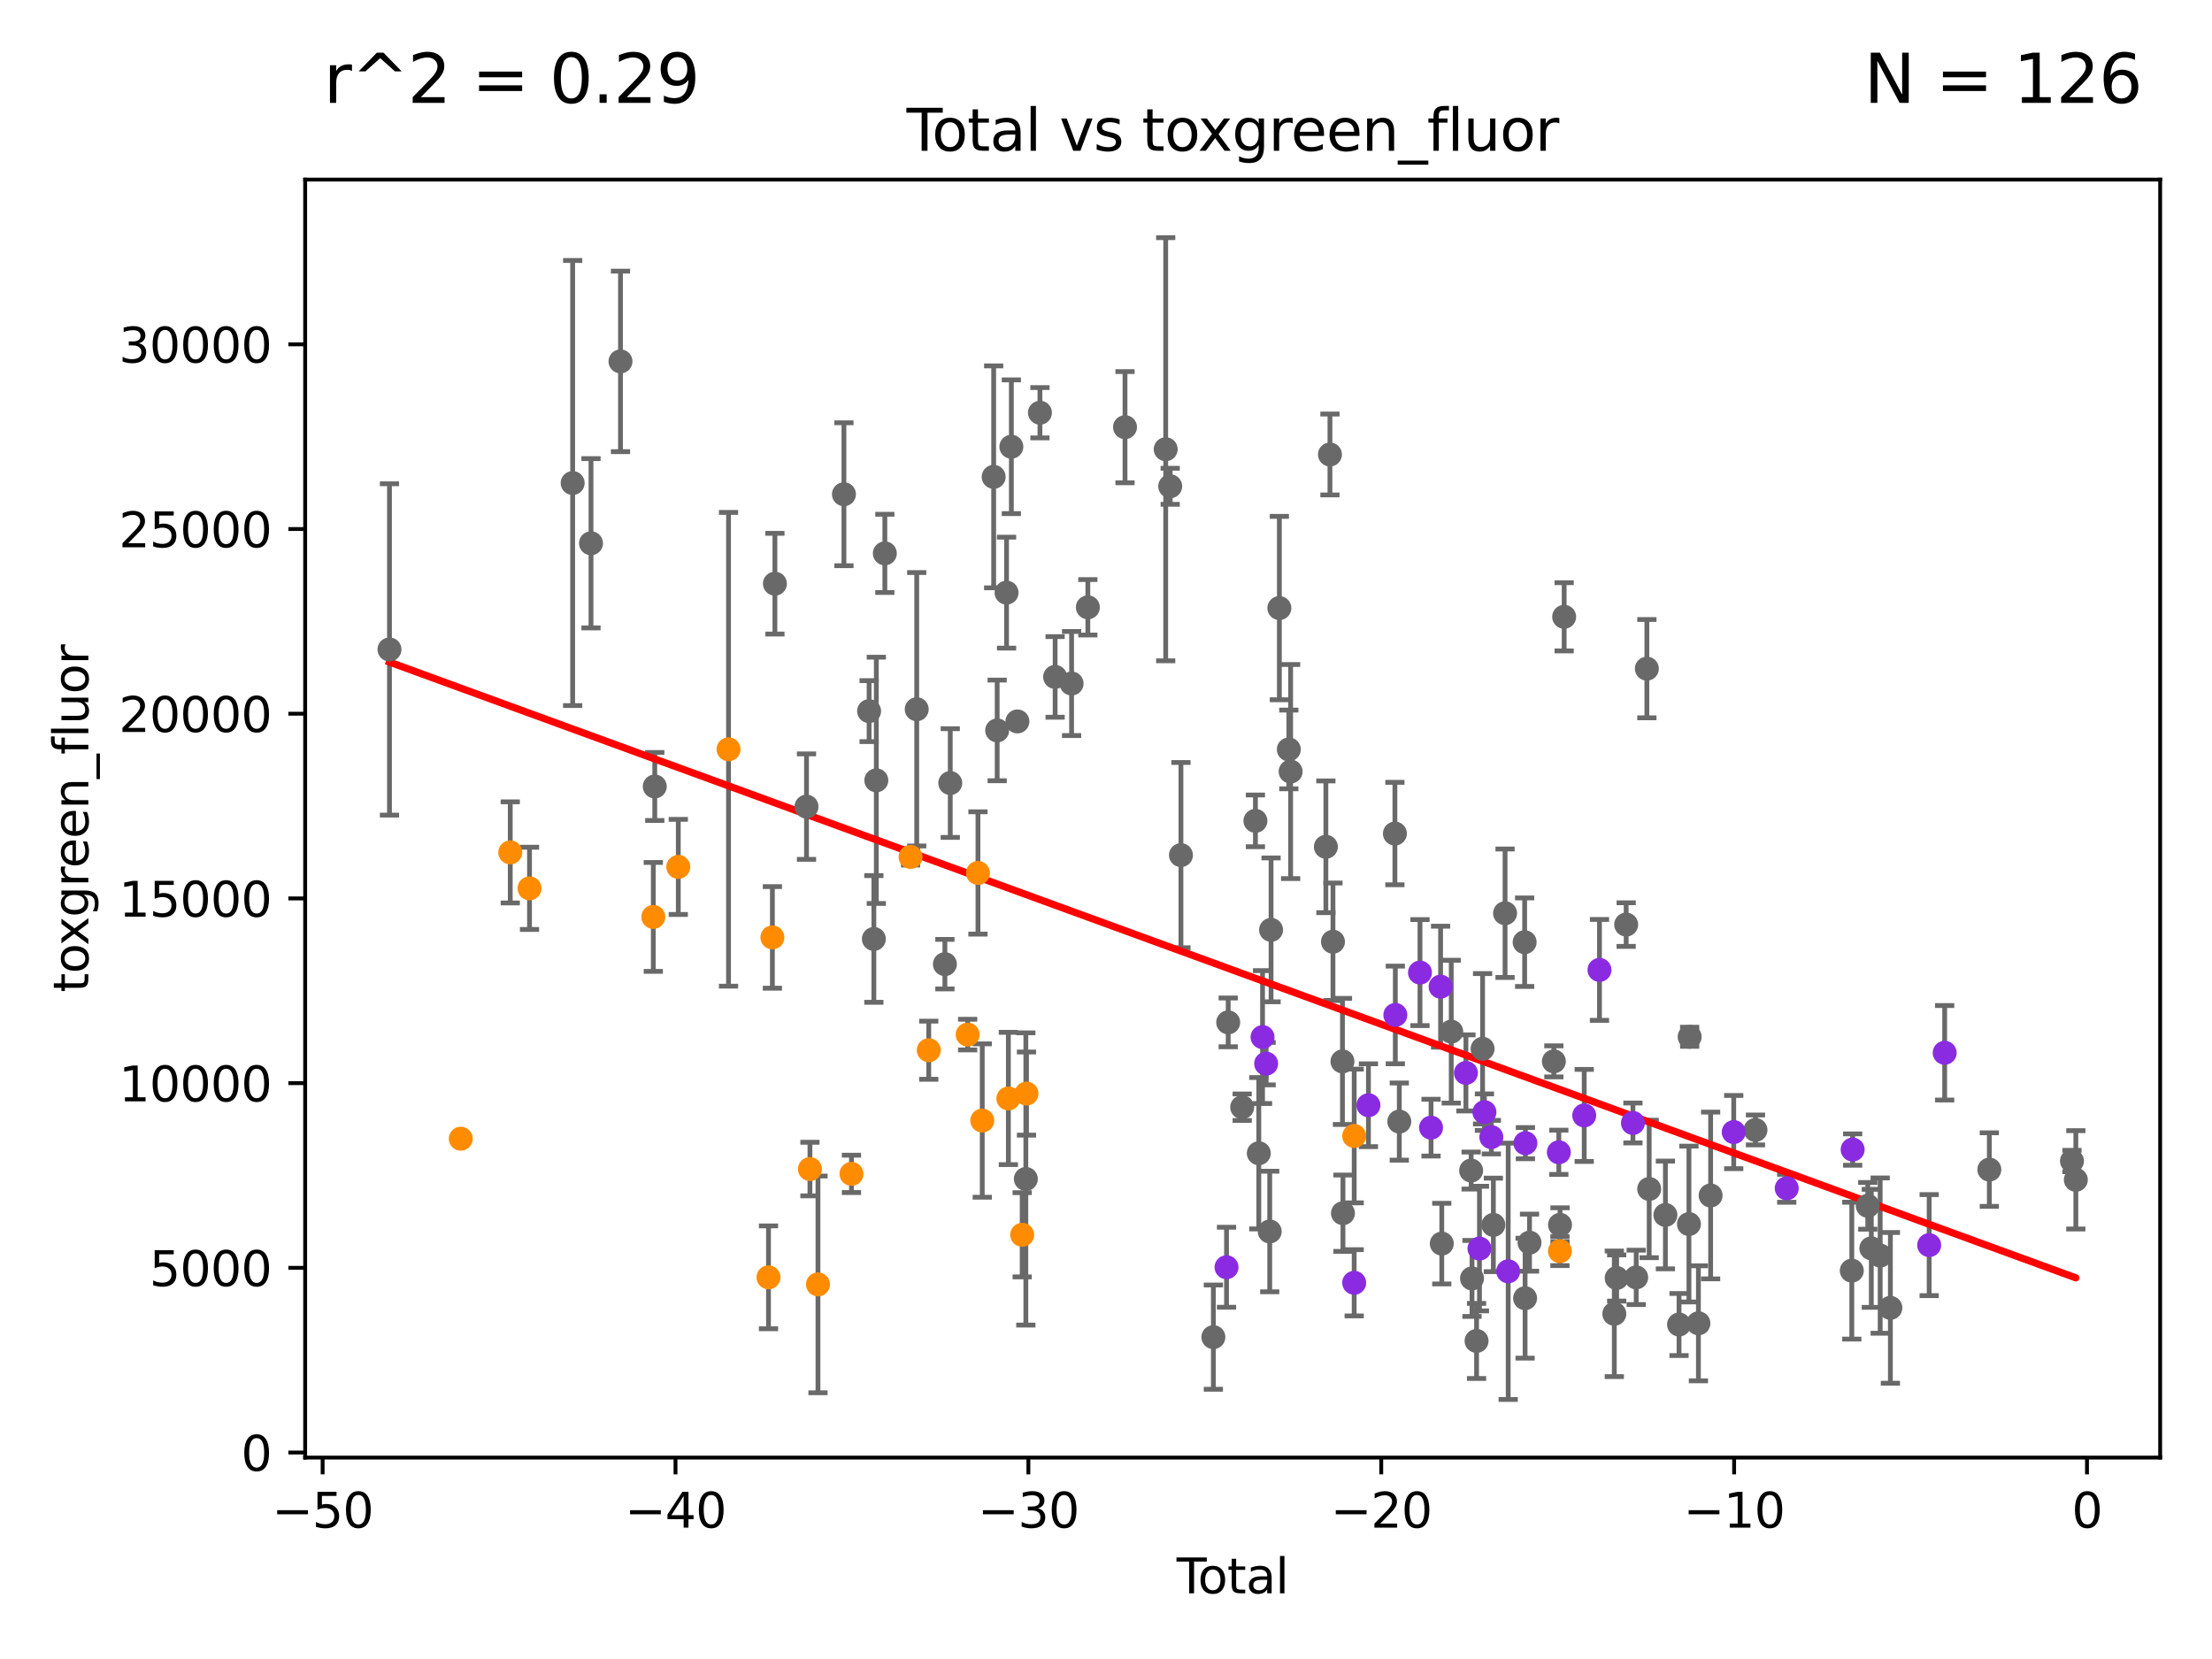 <?xml version="1.0" encoding="utf-8" standalone="no"?>
<!DOCTYPE svg PUBLIC "-//W3C//DTD SVG 1.1//EN"
  "http://www.w3.org/Graphics/SVG/1.1/DTD/svg11.dtd">
<svg xmlns:xlink="http://www.w3.org/1999/xlink" width="460.8pt" height="345.6pt" viewBox="0 0 460.8 345.6" xmlns="http://www.w3.org/2000/svg" version="1.1">
 <defs>
  <style type="text/css">*{stroke-linejoin: round; stroke-linecap: butt}</style>
 </defs>
 <g id="figure_1">
  <g id="patch_1">
   <path d="M 0 345.6 
L 460.8 345.6 
L 460.8 0 
L 0 0 
z
" style="fill: #ffffff"/>
  </g>
  <g id="axes_1">
   <g id="patch_2">
    <path d="M 63.571 303.64 
L 450 303.64 
L 450 37.411 
L 63.571 37.411 
z
" style="fill: #ffffff"/>
   </g>
   <g id="PathCollection_1">
    <defs>
     <path id="m585f98cf80" d="M 0 1.118 
C 0.297 1.118 0.581 1 0.791 0.791 
C 1 0.581 1.118 0.297 1.118 0 
C 1.118 -0.297 1 -0.581 0.791 -0.791 
C 0.581 -1 0.297 -1.118 0 -1.118 
C -0.297 -1.118 -0.581 -1 -0.791 -0.791 
C -1 -0.581 -1.118 -0.297 -1.118 0 
C -1.118 0.297 -1 0.581 -0.791 0.791 
C -0.581 1 -0.297 1.118 0 1.118 
z
" style="stroke: #696969"/>
    </defs>
    <g clip-path="url(#pa4c20aaa2d)">
     <use xlink:href="#m585f98cf80" x="81.136" y="135.294" style="fill: #696969; stroke: #696969"/>
     <use xlink:href="#m585f98cf80" x="311.095" y="255.169" style="fill: #696969; stroke: #696969"/>
     <use xlink:href="#m585f98cf80" x="308.849" y="218.478" style="fill: #696969; stroke: #696969"/>
     <use xlink:href="#m585f98cf80" x="307.595" y="279.342" style="fill: #696969; stroke: #696969"/>
     <use xlink:href="#m585f98cf80" x="306.647" y="266.321" style="fill: #696969; stroke: #696969"/>
     <use xlink:href="#m585f98cf80" x="306.464" y="243.846" style="fill: #696969; stroke: #696969"/>
     <use xlink:href="#m585f98cf80" x="302.32" y="214.915" style="fill: #696969; stroke: #696969"/>
     <use xlink:href="#m585f98cf80" x="300.349" y="259.068" style="fill: #696969; stroke: #696969"/>
     <use xlink:href="#m585f98cf80" x="291.5" y="233.643" style="fill: #696969; stroke: #696969"/>
     <use xlink:href="#m585f98cf80" x="290.584" y="173.647" style="fill: #696969; stroke: #696969"/>
     <use xlink:href="#m585f98cf80" x="279.763" y="252.73" style="fill: #696969; stroke: #696969"/>
     <use xlink:href="#m585f98cf80" x="279.659" y="221.114" style="fill: #696969; stroke: #696969"/>
     <use xlink:href="#m585f98cf80" x="277.681" y="196.179" style="fill: #696969; stroke: #696969"/>
     <use xlink:href="#m585f98cf80" x="431.631" y="241.86" style="fill: #696969; stroke: #696969"/>
     <use xlink:href="#m585f98cf80" x="276.206" y="176.405" style="fill: #696969; stroke: #696969"/>
     <use xlink:href="#m585f98cf80" x="268.862" y="160.725" style="fill: #696969; stroke: #696969"/>
     <use xlink:href="#m585f98cf80" x="268.485" y="156.122" style="fill: #696969; stroke: #696969"/>
     <use xlink:href="#m585f98cf80" x="266.514" y="126.672" style="fill: #696969; stroke: #696969"/>
     <use xlink:href="#m585f98cf80" x="264.787" y="193.708" style="fill: #696969; stroke: #696969"/>
     <use xlink:href="#m585f98cf80" x="264.504" y="256.54" style="fill: #696969; stroke: #696969"/>
     <use xlink:href="#m585f98cf80" x="262.232" y="240.241" style="fill: #696969; stroke: #696969"/>
     <use xlink:href="#m585f98cf80" x="261.528" y="170.999" style="fill: #696969; stroke: #696969"/>
     <use xlink:href="#m585f98cf80" x="313.531" y="190.242" style="fill: #696969; stroke: #696969"/>
     <use xlink:href="#m585f98cf80" x="317.611" y="196.273" style="fill: #696969; stroke: #696969"/>
     <use xlink:href="#m585f98cf80" x="317.704" y="270.437" style="fill: #696969; stroke: #696969"/>
     <use xlink:href="#m585f98cf80" x="318.627" y="258.865" style="fill: #696969; stroke: #696969"/>
     <use xlink:href="#m585f98cf80" x="414.413" y="243.647" style="fill: #696969; stroke: #696969"/>
     <use xlink:href="#m585f98cf80" x="393.801" y="272.45" style="fill: #696969; stroke: #696969"/>
     <use xlink:href="#m585f98cf80" x="391.675" y="261.562" style="fill: #696969; stroke: #696969"/>
     <use xlink:href="#m585f98cf80" x="389.83" y="260.051" style="fill: #696969; stroke: #696969"/>
     <use xlink:href="#m585f98cf80" x="389.091" y="251.197" style="fill: #696969; stroke: #696969"/>
     <use xlink:href="#m585f98cf80" x="385.762" y="264.7" style="fill: #696969; stroke: #696969"/>
     <use xlink:href="#m585f98cf80" x="365.697" y="235.391" style="fill: #696969; stroke: #696969"/>
     <use xlink:href="#m585f98cf80" x="356.354" y="249.041" style="fill: #696969; stroke: #696969"/>
     <use xlink:href="#m585f98cf80" x="353.811" y="275.669" style="fill: #696969; stroke: #696969"/>
     <use xlink:href="#m585f98cf80" x="351.987" y="215.981" style="fill: #696969; stroke: #696969"/>
     <use xlink:href="#m585f98cf80" x="258.772" y="230.652" style="fill: #696969; stroke: #696969"/>
     <use xlink:href="#m585f98cf80" x="351.838" y="254.992" style="fill: #696969; stroke: #696969"/>
     <use xlink:href="#m585f98cf80" x="346.934" y="253.099" style="fill: #696969; stroke: #696969"/>
     <use xlink:href="#m585f98cf80" x="343.555" y="247.682" style="fill: #696969; stroke: #696969"/>
     <use xlink:href="#m585f98cf80" x="343.072" y="139.292" style="fill: #696969; stroke: #696969"/>
     <use xlink:href="#m585f98cf80" x="340.851" y="266.101" style="fill: #696969; stroke: #696969"/>
     <use xlink:href="#m585f98cf80" x="338.76" y="192.605" style="fill: #696969; stroke: #696969"/>
     <use xlink:href="#m585f98cf80" x="336.781" y="266.229" style="fill: #696969; stroke: #696969"/>
     <use xlink:href="#m585f98cf80" x="336.29" y="273.689" style="fill: #696969; stroke: #696969"/>
     <use xlink:href="#m585f98cf80" x="325.843" y="128.492" style="fill: #696969; stroke: #696969"/>
     <use xlink:href="#m585f98cf80" x="324.98" y="255.154" style="fill: #696969; stroke: #696969"/>
     <use xlink:href="#m585f98cf80" x="323.697" y="221.102" style="fill: #696969; stroke: #696969"/>
     <use xlink:href="#m585f98cf80" x="349.775" y="275.922" style="fill: #696969; stroke: #696969"/>
     <use xlink:href="#m585f98cf80" x="255.856" y="212.981" style="fill: #696969; stroke: #696969"/>
     <use xlink:href="#m585f98cf80" x="277.051" y="94.678" style="fill: #696969; stroke: #696969"/>
     <use xlink:href="#m585f98cf80" x="252.767" y="278.548" style="fill: #696969; stroke: #696969"/>
     <use xlink:href="#m585f98cf80" x="206.999" y="99.338" style="fill: #696969; stroke: #696969"/>
     <use xlink:href="#m585f98cf80" x="197.956" y="163.124" style="fill: #696969; stroke: #696969"/>
     <use xlink:href="#m585f98cf80" x="196.84" y="200.851" style="fill: #696969; stroke: #696969"/>
     <use xlink:href="#m585f98cf80" x="190.97" y="147.749" style="fill: #696969; stroke: #696969"/>
     <use xlink:href="#m585f98cf80" x="184.329" y="115.276" style="fill: #696969; stroke: #696969"/>
     <use xlink:href="#m585f98cf80" x="182.554" y="162.56" style="fill: #696969; stroke: #696969"/>
     <use xlink:href="#m585f98cf80" x="182.04" y="195.601" style="fill: #696969; stroke: #696969"/>
     <use xlink:href="#m585f98cf80" x="181.05" y="148.143" style="fill: #696969; stroke: #696969"/>
     <use xlink:href="#m585f98cf80" x="175.808" y="102.961" style="fill: #696969; stroke: #696969"/>
     <use xlink:href="#m585f98cf80" x="168.009" y="168.034" style="fill: #696969; stroke: #696969"/>
     <use xlink:href="#m585f98cf80" x="161.428" y="121.592" style="fill: #696969; stroke: #696969"/>
     <use xlink:href="#m585f98cf80" x="136.4" y="163.837" style="fill: #696969; stroke: #696969"/>
     <use xlink:href="#m585f98cf80" x="129.259" y="75.286" style="fill: #696969; stroke: #696969"/>
     <use xlink:href="#m585f98cf80" x="123.117" y="113.173" style="fill: #696969; stroke: #696969"/>
     <use xlink:href="#m585f98cf80" x="119.297" y="100.624" style="fill: #696969; stroke: #696969"/>
     <use xlink:href="#m585f98cf80" x="207.729" y="152.158" style="fill: #696969; stroke: #696969"/>
     <use xlink:href="#m585f98cf80" x="209.683" y="123.459" style="fill: #696969; stroke: #696969"/>
     <use xlink:href="#m585f98cf80" x="432.435" y="245.778" style="fill: #696969; stroke: #696969"/>
     <use xlink:href="#m585f98cf80" x="213.702" y="245.598" style="fill: #696969; stroke: #696969"/>
     <use xlink:href="#m585f98cf80" x="211.944" y="150.288" style="fill: #696969; stroke: #696969"/>
     <use xlink:href="#m585f98cf80" x="216.64" y="85.977" style="fill: #696969; stroke: #696969"/>
     <use xlink:href="#m585f98cf80" x="219.802" y="141.014" style="fill: #696969; stroke: #696969"/>
     <use xlink:href="#m585f98cf80" x="210.684" y="93.062" style="fill: #696969; stroke: #696969"/>
     <use xlink:href="#m585f98cf80" x="243.775" y="101.302" style="fill: #696969; stroke: #696969"/>
     <use xlink:href="#m585f98cf80" x="246.011" y="178.137" style="fill: #696969; stroke: #696969"/>
     <use xlink:href="#m585f98cf80" x="223.231" y="142.392" style="fill: #696969; stroke: #696969"/>
     <use xlink:href="#m585f98cf80" x="226.621" y="126.513" style="fill: #696969; stroke: #696969"/>
     <use xlink:href="#m585f98cf80" x="234.361" y="88.987" style="fill: #696969; stroke: #696969"/>
     <use xlink:href="#m585f98cf80" x="242.837" y="93.584" style="fill: #696969; stroke: #696969"/>
    </g>
   </g>
   <g id="PathCollection_2">
    <defs>
     <path id="mb1fb62d214" d="M 0 1.118 
C 0.297 1.118 0.581 1 0.791 0.791 
C 1 0.581 1.118 0.297 1.118 0 
C 1.118 -0.297 1 -0.581 0.791 -0.791 
C 0.581 -1 0.297 -1.118 0 -1.118 
C -0.297 -1.118 -0.581 -1 -0.791 -0.791 
C -1 -0.581 -1.118 -0.297 -1.118 0 
C -1.118 0.297 -1 0.581 -0.791 0.791 
C -0.581 1 -0.297 1.118 0 1.118 
z
" style="stroke: #ff8c00"/>
    </defs>
    <g clip-path="url(#pa4c20aaa2d)">
     <use xlink:href="#mb1fb62d214" x="213.836" y="227.811" style="fill: #ff8c00; stroke: #ff8c00"/>
     <use xlink:href="#mb1fb62d214" x="141.3" y="180.595" style="fill: #ff8c00; stroke: #ff8c00"/>
     <use xlink:href="#mb1fb62d214" x="151.765" y="156.091" style="fill: #ff8c00; stroke: #ff8c00"/>
     <use xlink:href="#mb1fb62d214" x="170.399" y="267.562" style="fill: #ff8c00; stroke: #ff8c00"/>
     <use xlink:href="#mb1fb62d214" x="168.726" y="243.54" style="fill: #ff8c00; stroke: #ff8c00"/>
     <use xlink:href="#mb1fb62d214" x="324.961" y="260.633" style="fill: #ff8c00; stroke: #ff8c00"/>
     <use xlink:href="#mb1fb62d214" x="177.375" y="244.537" style="fill: #ff8c00; stroke: #ff8c00"/>
     <use xlink:href="#mb1fb62d214" x="189.688" y="178.516" style="fill: #ff8c00; stroke: #ff8c00"/>
     <use xlink:href="#mb1fb62d214" x="193.479" y="218.777" style="fill: #ff8c00; stroke: #ff8c00"/>
     <use xlink:href="#mb1fb62d214" x="204.622" y="233.43" style="fill: #ff8c00; stroke: #ff8c00"/>
     <use xlink:href="#mb1fb62d214" x="210.062" y="228.831" style="fill: #ff8c00; stroke: #ff8c00"/>
     <use xlink:href="#mb1fb62d214" x="95.992" y="237.214" style="fill: #ff8c00; stroke: #ff8c00"/>
     <use xlink:href="#mb1fb62d214" x="106.296" y="177.57" style="fill: #ff8c00; stroke: #ff8c00"/>
     <use xlink:href="#mb1fb62d214" x="282.105" y="236.646" style="fill: #ff8c00; stroke: #ff8c00"/>
     <use xlink:href="#mb1fb62d214" x="110.308" y="185.059" style="fill: #ff8c00; stroke: #ff8c00"/>
     <use xlink:href="#mb1fb62d214" x="160.902" y="195.278" style="fill: #ff8c00; stroke: #ff8c00"/>
     <use xlink:href="#mb1fb62d214" x="203.727" y="181.851" style="fill: #ff8c00; stroke: #ff8c00"/>
     <use xlink:href="#mb1fb62d214" x="160.092" y="266.09" style="fill: #ff8c00; stroke: #ff8c00"/>
     <use xlink:href="#mb1fb62d214" x="212.939" y="257.229" style="fill: #ff8c00; stroke: #ff8c00"/>
     <use xlink:href="#mb1fb62d214" x="136.095" y="191.014" style="fill: #ff8c00; stroke: #ff8c00"/>
     <use xlink:href="#mb1fb62d214" x="201.579" y="215.522" style="fill: #ff8c00; stroke: #ff8c00"/>
    </g>
   </g>
   <g id="PathCollection_3">
    <defs>
     <path id="m5b076ca755" d="M 0 1.118 
C 0.297 1.118 0.581 1 0.791 0.791 
C 1 0.581 1.118 0.297 1.118 0 
C 1.118 -0.297 1 -0.581 0.791 -0.791 
C 0.581 -1 0.297 -1.118 0 -1.118 
C -0.297 -1.118 -0.581 -1 -0.791 -0.791 
C -1 -0.581 -1.118 -0.297 -1.118 0 
C -1.118 0.297 -1 0.581 -0.791 0.791 
C -0.581 1 -0.297 1.118 0 1.118 
z
" style="stroke: #8a2be2"/>
    </defs>
    <g clip-path="url(#pa4c20aaa2d)">
     <use xlink:href="#m5b076ca755" x="385.94" y="239.475" style="fill: #8a2be2; stroke: #8a2be2"/>
     <use xlink:href="#m5b076ca755" x="263.011" y="216.043" style="fill: #8a2be2; stroke: #8a2be2"/>
     <use xlink:href="#m5b076ca755" x="263.76" y="221.576" style="fill: #8a2be2; stroke: #8a2be2"/>
     <use xlink:href="#m5b076ca755" x="401.881" y="259.38" style="fill: #8a2be2; stroke: #8a2be2"/>
     <use xlink:href="#m5b076ca755" x="405.111" y="219.314" style="fill: #8a2be2; stroke: #8a2be2"/>
     <use xlink:href="#m5b076ca755" x="372.208" y="247.543" style="fill: #8a2be2; stroke: #8a2be2"/>
     <use xlink:href="#m5b076ca755" x="361.167" y="235.831" style="fill: #8a2be2; stroke: #8a2be2"/>
     <use xlink:href="#m5b076ca755" x="290.672" y="211.43" style="fill: #8a2be2; stroke: #8a2be2"/>
     <use xlink:href="#m5b076ca755" x="333.201" y="202.05" style="fill: #8a2be2; stroke: #8a2be2"/>
     <use xlink:href="#m5b076ca755" x="324.732" y="240.038" style="fill: #8a2be2; stroke: #8a2be2"/>
     <use xlink:href="#m5b076ca755" x="317.77" y="238.143" style="fill: #8a2be2; stroke: #8a2be2"/>
     <use xlink:href="#m5b076ca755" x="255.509" y="263.99" style="fill: #8a2be2; stroke: #8a2be2"/>
     <use xlink:href="#m5b076ca755" x="314.184" y="264.839" style="fill: #8a2be2; stroke: #8a2be2"/>
     <use xlink:href="#m5b076ca755" x="310.673" y="236.884" style="fill: #8a2be2; stroke: #8a2be2"/>
     <use xlink:href="#m5b076ca755" x="309.234" y="231.683" style="fill: #8a2be2; stroke: #8a2be2"/>
     <use xlink:href="#m5b076ca755" x="308.2" y="260.104" style="fill: #8a2be2; stroke: #8a2be2"/>
     <use xlink:href="#m5b076ca755" x="282.102" y="267.228" style="fill: #8a2be2; stroke: #8a2be2"/>
     <use xlink:href="#m5b076ca755" x="305.379" y="223.507" style="fill: #8a2be2; stroke: #8a2be2"/>
     <use xlink:href="#m5b076ca755" x="285.07" y="230.237" style="fill: #8a2be2; stroke: #8a2be2"/>
     <use xlink:href="#m5b076ca755" x="300.102" y="205.542" style="fill: #8a2be2; stroke: #8a2be2"/>
     <use xlink:href="#m5b076ca755" x="298.11" y="234.911" style="fill: #8a2be2; stroke: #8a2be2"/>
     <use xlink:href="#m5b076ca755" x="295.81" y="202.606" style="fill: #8a2be2; stroke: #8a2be2"/>
     <use xlink:href="#m5b076ca755" x="340.169" y="233.937" style="fill: #8a2be2; stroke: #8a2be2"/>
     <use xlink:href="#m5b076ca755" x="330.023" y="232.363" style="fill: #8a2be2; stroke: #8a2be2"/>
    </g>
   </g>
   <g id="matplotlib.axis_1">
    <g id="xtick_1">
     <g id="line2d_1">
      <defs>
       <path id="m40d8c7cb7a" d="M 0 0 
L 0 3.5 
" style="stroke: #000000; stroke-width: 0.8"/>
      </defs>
      <g>
       <use xlink:href="#m40d8c7cb7a" x="67.208" y="303.64" style="stroke: #000000; stroke-width: 0.8"/>
      </g>
     </g>
     <g id="text_1">
      <!-- −50 -->
      <g transform="translate(56.655 318.238)scale(0.1 -0.1)">
       <defs>
        <path id="DejaVuSans-2212" d="M 678 2272 
L 4684 2272 
L 4684 1741 
L 678 1741 
L 678 2272 
z
" transform="scale(0.016)"/>
        <path id="DejaVuSans-35" d="M 691 4666 
L 3169 4666 
L 3169 4134 
L 1269 4134 
L 1269 2991 
Q 1406 3038 1543 3061 
Q 1681 3084 1819 3084 
Q 2600 3084 3056 2656 
Q 3513 2228 3513 1497 
Q 3513 744 3044 326 
Q 2575 -91 1722 -91 
Q 1428 -91 1123 -41 
Q 819 9 494 109 
L 494 744 
Q 775 591 1075 516 
Q 1375 441 1709 441 
Q 2250 441 2565 725 
Q 2881 1009 2881 1497 
Q 2881 1984 2565 2268 
Q 2250 2553 1709 2553 
Q 1456 2553 1204 2497 
Q 953 2441 691 2322 
L 691 4666 
z
" transform="scale(0.016)"/>
        <path id="DejaVuSans-30" d="M 2034 4250 
Q 1547 4250 1301 3770 
Q 1056 3291 1056 2328 
Q 1056 1369 1301 889 
Q 1547 409 2034 409 
Q 2525 409 2770 889 
Q 3016 1369 3016 2328 
Q 3016 3291 2770 3770 
Q 2525 4250 2034 4250 
z
M 2034 4750 
Q 2819 4750 3233 4129 
Q 3647 3509 3647 2328 
Q 3647 1150 3233 529 
Q 2819 -91 2034 -91 
Q 1250 -91 836 529 
Q 422 1150 422 2328 
Q 422 3509 836 4129 
Q 1250 4750 2034 4750 
z
" transform="scale(0.016)"/>
       </defs>
       <use xlink:href="#DejaVuSans-2212"/>
       <use xlink:href="#DejaVuSans-35" x="83.789"/>
       <use xlink:href="#DejaVuSans-30" x="147.412"/>
      </g>
     </g>
    </g>
    <g id="xtick_2">
     <g id="line2d_2">
      <g>
       <use xlink:href="#m40d8c7cb7a" x="140.718" y="303.64" style="stroke: #000000; stroke-width: 0.8"/>
      </g>
     </g>
     <g id="text_2">
      <!-- −40 -->
      <g transform="translate(130.165 318.238)scale(0.1 -0.1)">
       <defs>
        <path id="DejaVuSans-34" d="M 2419 4116 
L 825 1625 
L 2419 1625 
L 2419 4116 
z
M 2253 4666 
L 3047 4666 
L 3047 1625 
L 3713 1625 
L 3713 1100 
L 3047 1100 
L 3047 0 
L 2419 0 
L 2419 1100 
L 313 1100 
L 313 1709 
L 2253 4666 
z
" transform="scale(0.016)"/>
       </defs>
       <use xlink:href="#DejaVuSans-2212"/>
       <use xlink:href="#DejaVuSans-34" x="83.789"/>
       <use xlink:href="#DejaVuSans-30" x="147.412"/>
      </g>
     </g>
    </g>
    <g id="xtick_3">
     <g id="line2d_3">
      <g>
       <use xlink:href="#m40d8c7cb7a" x="214.228" y="303.64" style="stroke: #000000; stroke-width: 0.8"/>
      </g>
     </g>
     <g id="text_3">
      <!-- −30 -->
      <g transform="translate(203.675 318.238)scale(0.1 -0.1)">
       <defs>
        <path id="DejaVuSans-33" d="M 2597 2516 
Q 3050 2419 3304 2112 
Q 3559 1806 3559 1356 
Q 3559 666 3084 287 
Q 2609 -91 1734 -91 
Q 1441 -91 1130 -33 
Q 819 25 488 141 
L 488 750 
Q 750 597 1062 519 
Q 1375 441 1716 441 
Q 2309 441 2620 675 
Q 2931 909 2931 1356 
Q 2931 1769 2642 2001 
Q 2353 2234 1838 2234 
L 1294 2234 
L 1294 2753 
L 1863 2753 
Q 2328 2753 2575 2939 
Q 2822 3125 2822 3475 
Q 2822 3834 2567 4026 
Q 2313 4219 1838 4219 
Q 1578 4219 1281 4162 
Q 984 4106 628 3988 
L 628 4550 
Q 988 4650 1302 4700 
Q 1616 4750 1894 4750 
Q 2613 4750 3031 4423 
Q 3450 4097 3450 3541 
Q 3450 3153 3228 2886 
Q 3006 2619 2597 2516 
z
" transform="scale(0.016)"/>
       </defs>
       <use xlink:href="#DejaVuSans-2212"/>
       <use xlink:href="#DejaVuSans-33" x="83.789"/>
       <use xlink:href="#DejaVuSans-30" x="147.412"/>
      </g>
     </g>
    </g>
    <g id="xtick_4">
     <g id="line2d_4">
      <g>
       <use xlink:href="#m40d8c7cb7a" x="287.738" y="303.64" style="stroke: #000000; stroke-width: 0.8"/>
      </g>
     </g>
     <g id="text_4">
      <!-- −20 -->
      <g transform="translate(277.185 318.238)scale(0.1 -0.1)">
       <defs>
        <path id="DejaVuSans-32" d="M 1228 531 
L 3431 531 
L 3431 0 
L 469 0 
L 469 531 
Q 828 903 1448 1529 
Q 2069 2156 2228 2338 
Q 2531 2678 2651 2914 
Q 2772 3150 2772 3378 
Q 2772 3750 2511 3984 
Q 2250 4219 1831 4219 
Q 1534 4219 1204 4116 
Q 875 4013 500 3803 
L 500 4441 
Q 881 4594 1212 4672 
Q 1544 4750 1819 4750 
Q 2544 4750 2975 4387 
Q 3406 4025 3406 3419 
Q 3406 3131 3298 2873 
Q 3191 2616 2906 2266 
Q 2828 2175 2409 1742 
Q 1991 1309 1228 531 
z
" transform="scale(0.016)"/>
       </defs>
       <use xlink:href="#DejaVuSans-2212"/>
       <use xlink:href="#DejaVuSans-32" x="83.789"/>
       <use xlink:href="#DejaVuSans-30" x="147.412"/>
      </g>
     </g>
    </g>
    <g id="xtick_5">
     <g id="line2d_5">
      <g>
       <use xlink:href="#m40d8c7cb7a" x="361.248" y="303.64" style="stroke: #000000; stroke-width: 0.8"/>
      </g>
     </g>
     <g id="text_5">
      <!-- −10 -->
      <g transform="translate(350.695 318.238)scale(0.1 -0.1)">
       <defs>
        <path id="DejaVuSans-31" d="M 794 531 
L 1825 531 
L 1825 4091 
L 703 3866 
L 703 4441 
L 1819 4666 
L 2450 4666 
L 2450 531 
L 3481 531 
L 3481 0 
L 794 0 
L 794 531 
z
" transform="scale(0.016)"/>
       </defs>
       <use xlink:href="#DejaVuSans-2212"/>
       <use xlink:href="#DejaVuSans-31" x="83.789"/>
       <use xlink:href="#DejaVuSans-30" x="147.412"/>
      </g>
     </g>
    </g>
    <g id="xtick_6">
     <g id="line2d_6">
      <g>
       <use xlink:href="#m40d8c7cb7a" x="434.758" y="303.64" style="stroke: #000000; stroke-width: 0.8"/>
      </g>
     </g>
     <g id="text_6">
      <!-- 0 -->
      <g transform="translate(431.576 318.238)scale(0.1 -0.1)">
       <use xlink:href="#DejaVuSans-30"/>
      </g>
     </g>
    </g>
    <g id="text_7">
     <!-- Total -->
     <g transform="translate(245.109 331.917)scale(0.1 -0.1)">
      <defs>
       <path id="DejaVuSans-54" d="M -19 4666 
L 3928 4666 
L 3928 4134 
L 2272 4134 
L 2272 0 
L 1638 0 
L 1638 4134 
L -19 4134 
L -19 4666 
z
" transform="scale(0.016)"/>
       <path id="DejaVuSans-6f" d="M 1959 3097 
Q 1497 3097 1228 2736 
Q 959 2375 959 1747 
Q 959 1119 1226 758 
Q 1494 397 1959 397 
Q 2419 397 2687 759 
Q 2956 1122 2956 1747 
Q 2956 2369 2687 2733 
Q 2419 3097 1959 3097 
z
M 1959 3584 
Q 2709 3584 3137 3096 
Q 3566 2609 3566 1747 
Q 3566 888 3137 398 
Q 2709 -91 1959 -91 
Q 1206 -91 779 398 
Q 353 888 353 1747 
Q 353 2609 779 3096 
Q 1206 3584 1959 3584 
z
" transform="scale(0.016)"/>
       <path id="DejaVuSans-74" d="M 1172 4494 
L 1172 3500 
L 2356 3500 
L 2356 3053 
L 1172 3053 
L 1172 1153 
Q 1172 725 1289 603 
Q 1406 481 1766 481 
L 2356 481 
L 2356 0 
L 1766 0 
Q 1100 0 847 248 
Q 594 497 594 1153 
L 594 3053 
L 172 3053 
L 172 3500 
L 594 3500 
L 594 4494 
L 1172 4494 
z
" transform="scale(0.016)"/>
       <path id="DejaVuSans-61" d="M 2194 1759 
Q 1497 1759 1228 1600 
Q 959 1441 959 1056 
Q 959 750 1161 570 
Q 1363 391 1709 391 
Q 2188 391 2477 730 
Q 2766 1069 2766 1631 
L 2766 1759 
L 2194 1759 
z
M 3341 1997 
L 3341 0 
L 2766 0 
L 2766 531 
Q 2569 213 2275 61 
Q 1981 -91 1556 -91 
Q 1019 -91 701 211 
Q 384 513 384 1019 
Q 384 1609 779 1909 
Q 1175 2209 1959 2209 
L 2766 2209 
L 2766 2266 
Q 2766 2663 2505 2880 
Q 2244 3097 1772 3097 
Q 1472 3097 1187 3025 
Q 903 2953 641 2809 
L 641 3341 
Q 956 3463 1253 3523 
Q 1550 3584 1831 3584 
Q 2591 3584 2966 3190 
Q 3341 2797 3341 1997 
z
" transform="scale(0.016)"/>
       <path id="DejaVuSans-6c" d="M 603 4863 
L 1178 4863 
L 1178 0 
L 603 0 
L 603 4863 
z
" transform="scale(0.016)"/>
      </defs>
      <use xlink:href="#DejaVuSans-54"/>
      <use xlink:href="#DejaVuSans-6f" x="44.084"/>
      <use xlink:href="#DejaVuSans-74" x="105.266"/>
      <use xlink:href="#DejaVuSans-61" x="144.475"/>
      <use xlink:href="#DejaVuSans-6c" x="205.754"/>
     </g>
    </g>
   </g>
   <g id="matplotlib.axis_2">
    <g id="ytick_1">
     <g id="line2d_7">
      <defs>
       <path id="m183f22cf4b" d="M 0 0 
L -3.5 0 
" style="stroke: #000000; stroke-width: 0.8"/>
      </defs>
      <g>
       <use xlink:href="#m183f22cf4b" x="63.571" y="302.588" style="stroke: #000000; stroke-width: 0.8"/>
      </g>
     </g>
     <g id="text_8">
      <!-- 0 -->
      <g transform="translate(50.209 306.387)scale(0.1 -0.1)">
       <use xlink:href="#DejaVuSans-30"/>
      </g>
     </g>
    </g>
    <g id="ytick_2">
     <g id="line2d_8">
      <g>
       <use xlink:href="#m183f22cf4b" x="63.571" y="264.112" style="stroke: #000000; stroke-width: 0.8"/>
      </g>
     </g>
     <g id="text_9">
      <!-- 5000 -->
      <g transform="translate(31.121 267.911)scale(0.1 -0.1)">
       <use xlink:href="#DejaVuSans-35"/>
       <use xlink:href="#DejaVuSans-30" x="63.623"/>
       <use xlink:href="#DejaVuSans-30" x="127.246"/>
       <use xlink:href="#DejaVuSans-30" x="190.869"/>
      </g>
     </g>
    </g>
    <g id="ytick_3">
     <g id="line2d_9">
      <g>
       <use xlink:href="#m183f22cf4b" x="63.571" y="225.636" style="stroke: #000000; stroke-width: 0.8"/>
      </g>
     </g>
     <g id="text_10">
      <!-- 10000 -->
      <g transform="translate(24.759 229.435)scale(0.1 -0.1)">
       <use xlink:href="#DejaVuSans-31"/>
       <use xlink:href="#DejaVuSans-30" x="63.623"/>
       <use xlink:href="#DejaVuSans-30" x="127.246"/>
       <use xlink:href="#DejaVuSans-30" x="190.869"/>
       <use xlink:href="#DejaVuSans-30" x="254.492"/>
      </g>
     </g>
    </g>
    <g id="ytick_4">
     <g id="line2d_10">
      <g>
       <use xlink:href="#m183f22cf4b" x="63.571" y="187.159" style="stroke: #000000; stroke-width: 0.8"/>
      </g>
     </g>
     <g id="text_11">
      <!-- 15000 -->
      <g transform="translate(24.759 190.958)scale(0.1 -0.1)">
       <use xlink:href="#DejaVuSans-31"/>
       <use xlink:href="#DejaVuSans-35" x="63.623"/>
       <use xlink:href="#DejaVuSans-30" x="127.246"/>
       <use xlink:href="#DejaVuSans-30" x="190.869"/>
       <use xlink:href="#DejaVuSans-30" x="254.492"/>
      </g>
     </g>
    </g>
    <g id="ytick_5">
     <g id="line2d_11">
      <g>
       <use xlink:href="#m183f22cf4b" x="63.571" y="148.683" style="stroke: #000000; stroke-width: 0.8"/>
      </g>
     </g>
     <g id="text_12">
      <!-- 20000 -->
      <g transform="translate(24.759 152.482)scale(0.1 -0.1)">
       <use xlink:href="#DejaVuSans-32"/>
       <use xlink:href="#DejaVuSans-30" x="63.623"/>
       <use xlink:href="#DejaVuSans-30" x="127.246"/>
       <use xlink:href="#DejaVuSans-30" x="190.869"/>
       <use xlink:href="#DejaVuSans-30" x="254.492"/>
      </g>
     </g>
    </g>
    <g id="ytick_6">
     <g id="line2d_12">
      <g>
       <use xlink:href="#m183f22cf4b" x="63.571" y="110.207" style="stroke: #000000; stroke-width: 0.8"/>
      </g>
     </g>
     <g id="text_13">
      <!-- 25000 -->
      <g transform="translate(24.759 114.006)scale(0.1 -0.1)">
       <use xlink:href="#DejaVuSans-32"/>
       <use xlink:href="#DejaVuSans-35" x="63.623"/>
       <use xlink:href="#DejaVuSans-30" x="127.246"/>
       <use xlink:href="#DejaVuSans-30" x="190.869"/>
       <use xlink:href="#DejaVuSans-30" x="254.492"/>
      </g>
     </g>
    </g>
    <g id="ytick_7">
     <g id="line2d_13">
      <g>
       <use xlink:href="#m183f22cf4b" x="63.571" y="71.73" style="stroke: #000000; stroke-width: 0.8"/>
      </g>
     </g>
     <g id="text_14">
      <!-- 30000 -->
      <g transform="translate(24.759 75.53)scale(0.1 -0.1)">
       <use xlink:href="#DejaVuSans-33"/>
       <use xlink:href="#DejaVuSans-30" x="63.623"/>
       <use xlink:href="#DejaVuSans-30" x="127.246"/>
       <use xlink:href="#DejaVuSans-30" x="190.869"/>
       <use xlink:href="#DejaVuSans-30" x="254.492"/>
      </g>
     </g>
    </g>
    <g id="text_15">
     <!-- toxgreen_fluor -->
     <g transform="translate(18.401 206.72)rotate(-90)scale(0.1 -0.1)">
      <defs>
       <path id="DejaVuSans-78" d="M 3513 3500 
L 2247 1797 
L 3578 0 
L 2900 0 
L 1881 1375 
L 863 0 
L 184 0 
L 1544 1831 
L 300 3500 
L 978 3500 
L 1906 2253 
L 2834 3500 
L 3513 3500 
z
" transform="scale(0.016)"/>
       <path id="DejaVuSans-67" d="M 2906 1791 
Q 2906 2416 2648 2759 
Q 2391 3103 1925 3103 
Q 1463 3103 1205 2759 
Q 947 2416 947 1791 
Q 947 1169 1205 825 
Q 1463 481 1925 481 
Q 2391 481 2648 825 
Q 2906 1169 2906 1791 
z
M 3481 434 
Q 3481 -459 3084 -895 
Q 2688 -1331 1869 -1331 
Q 1566 -1331 1297 -1286 
Q 1028 -1241 775 -1147 
L 775 -588 
Q 1028 -725 1275 -790 
Q 1522 -856 1778 -856 
Q 2344 -856 2625 -561 
Q 2906 -266 2906 331 
L 2906 616 
Q 2728 306 2450 153 
Q 2172 0 1784 0 
Q 1141 0 747 490 
Q 353 981 353 1791 
Q 353 2603 747 3093 
Q 1141 3584 1784 3584 
Q 2172 3584 2450 3431 
Q 2728 3278 2906 2969 
L 2906 3500 
L 3481 3500 
L 3481 434 
z
" transform="scale(0.016)"/>
       <path id="DejaVuSans-72" d="M 2631 2963 
Q 2534 3019 2420 3045 
Q 2306 3072 2169 3072 
Q 1681 3072 1420 2755 
Q 1159 2438 1159 1844 
L 1159 0 
L 581 0 
L 581 3500 
L 1159 3500 
L 1159 2956 
Q 1341 3275 1631 3429 
Q 1922 3584 2338 3584 
Q 2397 3584 2469 3576 
Q 2541 3569 2628 3553 
L 2631 2963 
z
" transform="scale(0.016)"/>
       <path id="DejaVuSans-65" d="M 3597 1894 
L 3597 1613 
L 953 1613 
Q 991 1019 1311 708 
Q 1631 397 2203 397 
Q 2534 397 2845 478 
Q 3156 559 3463 722 
L 3463 178 
Q 3153 47 2828 -22 
Q 2503 -91 2169 -91 
Q 1331 -91 842 396 
Q 353 884 353 1716 
Q 353 2575 817 3079 
Q 1281 3584 2069 3584 
Q 2775 3584 3186 3129 
Q 3597 2675 3597 1894 
z
M 3022 2063 
Q 3016 2534 2758 2815 
Q 2500 3097 2075 3097 
Q 1594 3097 1305 2825 
Q 1016 2553 972 2059 
L 3022 2063 
z
" transform="scale(0.016)"/>
       <path id="DejaVuSans-6e" d="M 3513 2113 
L 3513 0 
L 2938 0 
L 2938 2094 
Q 2938 2591 2744 2837 
Q 2550 3084 2163 3084 
Q 1697 3084 1428 2787 
Q 1159 2491 1159 1978 
L 1159 0 
L 581 0 
L 581 3500 
L 1159 3500 
L 1159 2956 
Q 1366 3272 1645 3428 
Q 1925 3584 2291 3584 
Q 2894 3584 3203 3211 
Q 3513 2838 3513 2113 
z
" transform="scale(0.016)"/>
       <path id="DejaVuSans-5f" d="M 3263 -1063 
L 3263 -1509 
L -63 -1509 
L -63 -1063 
L 3263 -1063 
z
" transform="scale(0.016)"/>
       <path id="DejaVuSans-66" d="M 2375 4863 
L 2375 4384 
L 1825 4384 
Q 1516 4384 1395 4259 
Q 1275 4134 1275 3809 
L 1275 3500 
L 2222 3500 
L 2222 3053 
L 1275 3053 
L 1275 0 
L 697 0 
L 697 3053 
L 147 3053 
L 147 3500 
L 697 3500 
L 697 3744 
Q 697 4328 969 4595 
Q 1241 4863 1831 4863 
L 2375 4863 
z
" transform="scale(0.016)"/>
       <path id="DejaVuSans-75" d="M 544 1381 
L 544 3500 
L 1119 3500 
L 1119 1403 
Q 1119 906 1312 657 
Q 1506 409 1894 409 
Q 2359 409 2629 706 
Q 2900 1003 2900 1516 
L 2900 3500 
L 3475 3500 
L 3475 0 
L 2900 0 
L 2900 538 
Q 2691 219 2414 64 
Q 2138 -91 1772 -91 
Q 1169 -91 856 284 
Q 544 659 544 1381 
z
M 1991 3584 
L 1991 3584 
z
" transform="scale(0.016)"/>
      </defs>
      <use xlink:href="#DejaVuSans-74"/>
      <use xlink:href="#DejaVuSans-6f" x="39.209"/>
      <use xlink:href="#DejaVuSans-78" x="97.266"/>
      <use xlink:href="#DejaVuSans-67" x="156.445"/>
      <use xlink:href="#DejaVuSans-72" x="219.922"/>
      <use xlink:href="#DejaVuSans-65" x="258.785"/>
      <use xlink:href="#DejaVuSans-65" x="320.309"/>
      <use xlink:href="#DejaVuSans-6e" x="381.832"/>
      <use xlink:href="#DejaVuSans-5f" x="445.211"/>
      <use xlink:href="#DejaVuSans-66" x="495.211"/>
      <use xlink:href="#DejaVuSans-6c" x="530.416"/>
      <use xlink:href="#DejaVuSans-75" x="558.199"/>
      <use xlink:href="#DejaVuSans-6f" x="621.578"/>
      <use xlink:href="#DejaVuSans-72" x="682.76"/>
     </g>
    </g>
   </g>
   <g id="LineCollection_1">
    <path d="M 81.136 169.805 
L 81.136 100.782 
" clip-path="url(#pa4c20aaa2d)" style="fill: none; stroke: #696969"/>
    <path d="M 311.095 264.912 
L 311.095 245.427 
" clip-path="url(#pa4c20aaa2d)" style="fill: none; stroke: #696969"/>
    <path d="M 308.849 234.142 
L 308.849 202.814 
" clip-path="url(#pa4c20aaa2d)" style="fill: none; stroke: #696969"/>
    <path d="M 307.595 287.162 
L 307.595 271.523 
" clip-path="url(#pa4c20aaa2d)" style="fill: none; stroke: #696969"/>
    <path d="M 306.647 274.239 
L 306.647 258.404 
" clip-path="url(#pa4c20aaa2d)" style="fill: none; stroke: #696969"/>
    <path d="M 306.464 247.7 
L 306.464 239.993 
" clip-path="url(#pa4c20aaa2d)" style="fill: none; stroke: #696969"/>
    <path d="M 302.32 229.795 
L 302.32 200.035 
" clip-path="url(#pa4c20aaa2d)" style="fill: none; stroke: #696969"/>
    <path d="M 300.349 267.464 
L 300.349 250.672 
" clip-path="url(#pa4c20aaa2d)" style="fill: none; stroke: #696969"/>
    <path d="M 291.5 241.679 
L 291.5 225.608 
" clip-path="url(#pa4c20aaa2d)" style="fill: none; stroke: #696969"/>
    <path d="M 290.584 184.318 
L 290.584 162.977 
" clip-path="url(#pa4c20aaa2d)" style="fill: none; stroke: #696969"/>
    <path d="M 279.763 260.68 
L 279.763 244.78 
" clip-path="url(#pa4c20aaa2d)" style="fill: none; stroke: #696969"/>
    <path d="M 279.659 234.247 
L 279.659 207.981 
" clip-path="url(#pa4c20aaa2d)" style="fill: none; stroke: #696969"/>
    <path d="M 277.681 208.415 
L 277.681 183.943 
" clip-path="url(#pa4c20aaa2d)" style="fill: none; stroke: #696969"/>
    <path d="M 431.631 244.088 
L 431.631 239.632 
" clip-path="url(#pa4c20aaa2d)" style="fill: none; stroke: #696969"/>
    <path d="M 276.206 190.13 
L 276.206 162.681 
" clip-path="url(#pa4c20aaa2d)" style="fill: none; stroke: #696969"/>
    <path d="M 268.862 183.022 
L 268.862 138.428 
" clip-path="url(#pa4c20aaa2d)" style="fill: none; stroke: #696969"/>
    <path d="M 268.485 164.322 
L 268.485 147.922 
" clip-path="url(#pa4c20aaa2d)" style="fill: none; stroke: #696969"/>
    <path d="M 266.514 145.773 
L 266.514 107.57 
" clip-path="url(#pa4c20aaa2d)" style="fill: none; stroke: #696969"/>
    <path d="M 264.787 208.696 
L 264.787 178.721 
" clip-path="url(#pa4c20aaa2d)" style="fill: none; stroke: #696969"/>
    <path d="M 264.504 269.097 
L 264.504 243.983 
" clip-path="url(#pa4c20aaa2d)" style="fill: none; stroke: #696969"/>
    <path d="M 262.232 256.009 
L 262.232 224.473 
" clip-path="url(#pa4c20aaa2d)" style="fill: none; stroke: #696969"/>
    <path d="M 261.528 176.389 
L 261.528 165.608 
" clip-path="url(#pa4c20aaa2d)" style="fill: none; stroke: #696969"/>
    <path d="M 313.531 203.624 
L 313.531 176.859 
" clip-path="url(#pa4c20aaa2d)" style="fill: none; stroke: #696969"/>
    <path d="M 317.611 205.495 
L 317.611 187.051 
" clip-path="url(#pa4c20aaa2d)" style="fill: none; stroke: #696969"/>
    <path d="M 317.704 282.927 
L 317.704 257.946 
" clip-path="url(#pa4c20aaa2d)" style="fill: none; stroke: #696969"/>
    <path d="M 318.627 264.809 
L 318.627 252.922 
" clip-path="url(#pa4c20aaa2d)" style="fill: none; stroke: #696969"/>
    <path d="M 414.413 251.305 
L 414.413 235.988 
" clip-path="url(#pa4c20aaa2d)" style="fill: none; stroke: #696969"/>
    <path d="M 393.801 288.15 
L 393.801 256.75 
" clip-path="url(#pa4c20aaa2d)" style="fill: none; stroke: #696969"/>
    <path d="M 391.675 277.736 
L 391.675 245.389 
" clip-path="url(#pa4c20aaa2d)" style="fill: none; stroke: #696969"/>
    <path d="M 389.83 272.346 
L 389.83 247.757 
" clip-path="url(#pa4c20aaa2d)" style="fill: none; stroke: #696969"/>
    <path d="M 389.091 256.066 
L 389.091 246.328 
" clip-path="url(#pa4c20aaa2d)" style="fill: none; stroke: #696969"/>
    <path d="M 385.762 278.957 
L 385.762 250.442 
" clip-path="url(#pa4c20aaa2d)" style="fill: none; stroke: #696969"/>
    <path d="M 365.697 238.504 
L 365.697 232.278 
" clip-path="url(#pa4c20aaa2d)" style="fill: none; stroke: #696969"/>
    <path d="M 356.354 266.41 
L 356.354 231.671 
" clip-path="url(#pa4c20aaa2d)" style="fill: none; stroke: #696969"/>
    <path d="M 353.811 287.651 
L 353.811 263.688 
" clip-path="url(#pa4c20aaa2d)" style="fill: none; stroke: #696969"/>
    <path d="M 351.987 217.964 
L 351.987 213.997 
" clip-path="url(#pa4c20aaa2d)" style="fill: none; stroke: #696969"/>
    <path d="M 258.772 233.417 
L 258.772 227.887 
" clip-path="url(#pa4c20aaa2d)" style="fill: none; stroke: #696969"/>
    <path d="M 351.838 271.225 
L 351.838 238.759 
" clip-path="url(#pa4c20aaa2d)" style="fill: none; stroke: #696969"/>
    <path d="M 346.934 264.318 
L 346.934 241.879 
" clip-path="url(#pa4c20aaa2d)" style="fill: none; stroke: #696969"/>
    <path d="M 343.555 262.002 
L 343.555 233.362 
" clip-path="url(#pa4c20aaa2d)" style="fill: none; stroke: #696969"/>
    <path d="M 343.072 149.531 
L 343.072 129.052 
" clip-path="url(#pa4c20aaa2d)" style="fill: none; stroke: #696969"/>
    <path d="M 340.851 271.761 
L 340.851 260.442 
" clip-path="url(#pa4c20aaa2d)" style="fill: none; stroke: #696969"/>
    <path d="M 338.76 197.148 
L 338.76 188.062 
" clip-path="url(#pa4c20aaa2d)" style="fill: none; stroke: #696969"/>
    <path d="M 336.781 271.036 
L 336.781 261.421 
" clip-path="url(#pa4c20aaa2d)" style="fill: none; stroke: #696969"/>
    <path d="M 336.29 286.769 
L 336.29 260.61 
" clip-path="url(#pa4c20aaa2d)" style="fill: none; stroke: #696969"/>
    <path d="M 325.843 135.599 
L 325.843 121.384 
" clip-path="url(#pa4c20aaa2d)" style="fill: none; stroke: #696969"/>
    <path d="M 324.98 258.708 
L 324.98 251.6 
" clip-path="url(#pa4c20aaa2d)" style="fill: none; stroke: #696969"/>
    <path d="M 323.697 224.337 
L 323.697 217.868 
" clip-path="url(#pa4c20aaa2d)" style="fill: none; stroke: #696969"/>
    <path d="M 349.775 282.384 
L 349.775 269.459 
" clip-path="url(#pa4c20aaa2d)" style="fill: none; stroke: #696969"/>
    <path d="M 255.856 218.062 
L 255.856 207.901 
" clip-path="url(#pa4c20aaa2d)" style="fill: none; stroke: #696969"/>
    <path d="M 277.051 103.104 
L 277.051 86.251 
" clip-path="url(#pa4c20aaa2d)" style="fill: none; stroke: #696969"/>
    <path d="M 252.767 289.407 
L 252.767 267.688 
" clip-path="url(#pa4c20aaa2d)" style="fill: none; stroke: #696969"/>
    <path d="M 206.999 122.453 
L 206.999 76.224 
" clip-path="url(#pa4c20aaa2d)" style="fill: none; stroke: #696969"/>
    <path d="M 197.956 174.445 
L 197.956 151.803 
" clip-path="url(#pa4c20aaa2d)" style="fill: none; stroke: #696969"/>
    <path d="M 196.84 206.012 
L 196.84 195.689 
" clip-path="url(#pa4c20aaa2d)" style="fill: none; stroke: #696969"/>
    <path d="M 190.97 176.224 
L 190.97 119.275 
" clip-path="url(#pa4c20aaa2d)" style="fill: none; stroke: #696969"/>
    <path d="M 184.329 123.423 
L 184.329 107.13 
" clip-path="url(#pa4c20aaa2d)" style="fill: none; stroke: #696969"/>
    <path d="M 182.554 188.212 
L 182.554 136.907 
" clip-path="url(#pa4c20aaa2d)" style="fill: none; stroke: #696969"/>
    <path d="M 182.04 208.798 
L 182.04 182.404 
" clip-path="url(#pa4c20aaa2d)" style="fill: none; stroke: #696969"/>
    <path d="M 181.05 154.495 
L 181.05 141.791 
" clip-path="url(#pa4c20aaa2d)" style="fill: none; stroke: #696969"/>
    <path d="M 175.808 117.848 
L 175.808 88.074 
" clip-path="url(#pa4c20aaa2d)" style="fill: none; stroke: #696969"/>
    <path d="M 168.009 179.02 
L 168.009 157.047 
" clip-path="url(#pa4c20aaa2d)" style="fill: none; stroke: #696969"/>
    <path d="M 161.428 132.082 
L 161.428 111.102 
" clip-path="url(#pa4c20aaa2d)" style="fill: none; stroke: #696969"/>
    <path d="M 136.4 170.922 
L 136.4 156.752 
" clip-path="url(#pa4c20aaa2d)" style="fill: none; stroke: #696969"/>
    <path d="M 129.259 94.089 
L 129.259 56.482 
" clip-path="url(#pa4c20aaa2d)" style="fill: none; stroke: #696969"/>
    <path d="M 123.117 130.805 
L 123.117 95.54 
" clip-path="url(#pa4c20aaa2d)" style="fill: none; stroke: #696969"/>
    <path d="M 119.297 146.982 
L 119.297 54.265 
" clip-path="url(#pa4c20aaa2d)" style="fill: none; stroke: #696969"/>
    <path d="M 207.729 162.643 
L 207.729 141.673 
" clip-path="url(#pa4c20aaa2d)" style="fill: none; stroke: #696969"/>
    <path d="M 209.683 135.014 
L 209.683 111.904 
" clip-path="url(#pa4c20aaa2d)" style="fill: none; stroke: #696969"/>
    <path d="M 432.435 256.019 
L 432.435 235.537 
" clip-path="url(#pa4c20aaa2d)" style="fill: none; stroke: #696969"/>
    <path d="M 213.702 276.037 
L 213.702 215.16 
" clip-path="url(#pa4c20aaa2d)" style="fill: none; stroke: #696969"/>
    <path d="M 211.944 150.813 
L 211.944 149.762 
" clip-path="url(#pa4c20aaa2d)" style="fill: none; stroke: #696969"/>
    <path d="M 216.64 91.218 
L 216.64 80.737 
" clip-path="url(#pa4c20aaa2d)" style="fill: none; stroke: #696969"/>
    <path d="M 219.802 149.41 
L 219.802 132.618 
" clip-path="url(#pa4c20aaa2d)" style="fill: none; stroke: #696969"/>
    <path d="M 210.684 106.99 
L 210.684 79.134 
" clip-path="url(#pa4c20aaa2d)" style="fill: none; stroke: #696969"/>
    <path d="M 243.775 105.055 
L 243.775 97.549 
" clip-path="url(#pa4c20aaa2d)" style="fill: none; stroke: #696969"/>
    <path d="M 246.011 197.432 
L 246.011 158.843 
" clip-path="url(#pa4c20aaa2d)" style="fill: none; stroke: #696969"/>
    <path d="M 223.231 153.233 
L 223.231 131.551 
" clip-path="url(#pa4c20aaa2d)" style="fill: none; stroke: #696969"/>
    <path d="M 226.621 132.287 
L 226.621 120.739 
" clip-path="url(#pa4c20aaa2d)" style="fill: none; stroke: #696969"/>
    <path d="M 234.361 100.571 
L 234.361 77.404 
" clip-path="url(#pa4c20aaa2d)" style="fill: none; stroke: #696969"/>
    <path d="M 242.837 137.656 
L 242.837 49.513 
" clip-path="url(#pa4c20aaa2d)" style="fill: none; stroke: #696969"/>
   </g>
   <g id="line2d_14">
    <defs>
     <path id="m040fa84683" d="M 2 0 
L -2 -0 
" style="stroke: #696969"/>
    </defs>
    <g clip-path="url(#pa4c20aaa2d)">
     <use xlink:href="#m040fa84683" x="81.136" y="169.805" style="fill: #696969; stroke: #696969"/>
     <use xlink:href="#m040fa84683" x="311.095" y="264.912" style="fill: #696969; stroke: #696969"/>
     <use xlink:href="#m040fa84683" x="308.849" y="234.142" style="fill: #696969; stroke: #696969"/>
     <use xlink:href="#m040fa84683" x="307.595" y="287.162" style="fill: #696969; stroke: #696969"/>
     <use xlink:href="#m040fa84683" x="306.647" y="274.239" style="fill: #696969; stroke: #696969"/>
     <use xlink:href="#m040fa84683" x="306.464" y="247.7" style="fill: #696969; stroke: #696969"/>
     <use xlink:href="#m040fa84683" x="302.32" y="229.795" style="fill: #696969; stroke: #696969"/>
     <use xlink:href="#m040fa84683" x="300.349" y="267.464" style="fill: #696969; stroke: #696969"/>
     <use xlink:href="#m040fa84683" x="291.5" y="241.679" style="fill: #696969; stroke: #696969"/>
     <use xlink:href="#m040fa84683" x="290.584" y="184.318" style="fill: #696969; stroke: #696969"/>
     <use xlink:href="#m040fa84683" x="279.763" y="260.68" style="fill: #696969; stroke: #696969"/>
     <use xlink:href="#m040fa84683" x="279.659" y="234.247" style="fill: #696969; stroke: #696969"/>
     <use xlink:href="#m040fa84683" x="277.681" y="208.415" style="fill: #696969; stroke: #696969"/>
     <use xlink:href="#m040fa84683" x="431.631" y="244.088" style="fill: #696969; stroke: #696969"/>
     <use xlink:href="#m040fa84683" x="276.206" y="190.13" style="fill: #696969; stroke: #696969"/>
     <use xlink:href="#m040fa84683" x="268.862" y="183.022" style="fill: #696969; stroke: #696969"/>
     <use xlink:href="#m040fa84683" x="268.485" y="164.322" style="fill: #696969; stroke: #696969"/>
     <use xlink:href="#m040fa84683" x="266.514" y="145.773" style="fill: #696969; stroke: #696969"/>
     <use xlink:href="#m040fa84683" x="264.787" y="208.696" style="fill: #696969; stroke: #696969"/>
     <use xlink:href="#m040fa84683" x="264.504" y="269.097" style="fill: #696969; stroke: #696969"/>
     <use xlink:href="#m040fa84683" x="262.232" y="256.009" style="fill: #696969; stroke: #696969"/>
     <use xlink:href="#m040fa84683" x="261.528" y="176.389" style="fill: #696969; stroke: #696969"/>
     <use xlink:href="#m040fa84683" x="313.531" y="203.624" style="fill: #696969; stroke: #696969"/>
     <use xlink:href="#m040fa84683" x="317.611" y="205.495" style="fill: #696969; stroke: #696969"/>
     <use xlink:href="#m040fa84683" x="317.704" y="282.927" style="fill: #696969; stroke: #696969"/>
     <use xlink:href="#m040fa84683" x="318.627" y="264.809" style="fill: #696969; stroke: #696969"/>
     <use xlink:href="#m040fa84683" x="414.413" y="251.305" style="fill: #696969; stroke: #696969"/>
     <use xlink:href="#m040fa84683" x="393.801" y="288.15" style="fill: #696969; stroke: #696969"/>
     <use xlink:href="#m040fa84683" x="391.675" y="277.736" style="fill: #696969; stroke: #696969"/>
     <use xlink:href="#m040fa84683" x="389.83" y="272.346" style="fill: #696969; stroke: #696969"/>
     <use xlink:href="#m040fa84683" x="389.091" y="256.066" style="fill: #696969; stroke: #696969"/>
     <use xlink:href="#m040fa84683" x="385.762" y="278.957" style="fill: #696969; stroke: #696969"/>
     <use xlink:href="#m040fa84683" x="365.697" y="238.504" style="fill: #696969; stroke: #696969"/>
     <use xlink:href="#m040fa84683" x="356.354" y="266.41" style="fill: #696969; stroke: #696969"/>
     <use xlink:href="#m040fa84683" x="353.811" y="287.651" style="fill: #696969; stroke: #696969"/>
     <use xlink:href="#m040fa84683" x="351.987" y="217.964" style="fill: #696969; stroke: #696969"/>
     <use xlink:href="#m040fa84683" x="258.772" y="233.417" style="fill: #696969; stroke: #696969"/>
     <use xlink:href="#m040fa84683" x="351.838" y="271.225" style="fill: #696969; stroke: #696969"/>
     <use xlink:href="#m040fa84683" x="346.934" y="264.318" style="fill: #696969; stroke: #696969"/>
     <use xlink:href="#m040fa84683" x="343.555" y="262.002" style="fill: #696969; stroke: #696969"/>
     <use xlink:href="#m040fa84683" x="343.072" y="149.531" style="fill: #696969; stroke: #696969"/>
     <use xlink:href="#m040fa84683" x="340.851" y="271.761" style="fill: #696969; stroke: #696969"/>
     <use xlink:href="#m040fa84683" x="338.76" y="197.148" style="fill: #696969; stroke: #696969"/>
     <use xlink:href="#m040fa84683" x="336.781" y="271.036" style="fill: #696969; stroke: #696969"/>
     <use xlink:href="#m040fa84683" x="336.29" y="286.769" style="fill: #696969; stroke: #696969"/>
     <use xlink:href="#m040fa84683" x="325.843" y="135.599" style="fill: #696969; stroke: #696969"/>
     <use xlink:href="#m040fa84683" x="324.98" y="258.708" style="fill: #696969; stroke: #696969"/>
     <use xlink:href="#m040fa84683" x="323.697" y="224.337" style="fill: #696969; stroke: #696969"/>
     <use xlink:href="#m040fa84683" x="349.775" y="282.384" style="fill: #696969; stroke: #696969"/>
     <use xlink:href="#m040fa84683" x="255.856" y="218.062" style="fill: #696969; stroke: #696969"/>
     <use xlink:href="#m040fa84683" x="277.051" y="103.104" style="fill: #696969; stroke: #696969"/>
     <use xlink:href="#m040fa84683" x="252.767" y="289.407" style="fill: #696969; stroke: #696969"/>
     <use xlink:href="#m040fa84683" x="206.999" y="122.453" style="fill: #696969; stroke: #696969"/>
     <use xlink:href="#m040fa84683" x="197.956" y="174.445" style="fill: #696969; stroke: #696969"/>
     <use xlink:href="#m040fa84683" x="196.84" y="206.012" style="fill: #696969; stroke: #696969"/>
     <use xlink:href="#m040fa84683" x="190.97" y="176.224" style="fill: #696969; stroke: #696969"/>
     <use xlink:href="#m040fa84683" x="184.329" y="123.423" style="fill: #696969; stroke: #696969"/>
     <use xlink:href="#m040fa84683" x="182.554" y="188.212" style="fill: #696969; stroke: #696969"/>
     <use xlink:href="#m040fa84683" x="182.04" y="208.798" style="fill: #696969; stroke: #696969"/>
     <use xlink:href="#m040fa84683" x="181.05" y="154.495" style="fill: #696969; stroke: #696969"/>
     <use xlink:href="#m040fa84683" x="175.808" y="117.848" style="fill: #696969; stroke: #696969"/>
     <use xlink:href="#m040fa84683" x="168.009" y="179.02" style="fill: #696969; stroke: #696969"/>
     <use xlink:href="#m040fa84683" x="161.428" y="132.082" style="fill: #696969; stroke: #696969"/>
     <use xlink:href="#m040fa84683" x="136.4" y="170.922" style="fill: #696969; stroke: #696969"/>
     <use xlink:href="#m040fa84683" x="129.259" y="94.089" style="fill: #696969; stroke: #696969"/>
     <use xlink:href="#m040fa84683" x="123.117" y="130.805" style="fill: #696969; stroke: #696969"/>
     <use xlink:href="#m040fa84683" x="119.297" y="146.982" style="fill: #696969; stroke: #696969"/>
     <use xlink:href="#m040fa84683" x="207.729" y="162.643" style="fill: #696969; stroke: #696969"/>
     <use xlink:href="#m040fa84683" x="209.683" y="135.014" style="fill: #696969; stroke: #696969"/>
     <use xlink:href="#m040fa84683" x="432.435" y="256.019" style="fill: #696969; stroke: #696969"/>
     <use xlink:href="#m040fa84683" x="213.702" y="276.037" style="fill: #696969; stroke: #696969"/>
     <use xlink:href="#m040fa84683" x="211.944" y="150.813" style="fill: #696969; stroke: #696969"/>
     <use xlink:href="#m040fa84683" x="216.64" y="91.218" style="fill: #696969; stroke: #696969"/>
     <use xlink:href="#m040fa84683" x="219.802" y="149.41" style="fill: #696969; stroke: #696969"/>
     <use xlink:href="#m040fa84683" x="210.684" y="106.99" style="fill: #696969; stroke: #696969"/>
     <use xlink:href="#m040fa84683" x="243.775" y="105.055" style="fill: #696969; stroke: #696969"/>
     <use xlink:href="#m040fa84683" x="246.011" y="197.432" style="fill: #696969; stroke: #696969"/>
     <use xlink:href="#m040fa84683" x="223.231" y="153.233" style="fill: #696969; stroke: #696969"/>
     <use xlink:href="#m040fa84683" x="226.621" y="132.287" style="fill: #696969; stroke: #696969"/>
     <use xlink:href="#m040fa84683" x="234.361" y="100.571" style="fill: #696969; stroke: #696969"/>
     <use xlink:href="#m040fa84683" x="242.837" y="137.656" style="fill: #696969; stroke: #696969"/>
    </g>
   </g>
   <g id="line2d_15">
    <g clip-path="url(#pa4c20aaa2d)">
     <use xlink:href="#m040fa84683" x="81.136" y="100.782" style="fill: #696969; stroke: #696969"/>
     <use xlink:href="#m040fa84683" x="311.095" y="245.427" style="fill: #696969; stroke: #696969"/>
     <use xlink:href="#m040fa84683" x="308.849" y="202.814" style="fill: #696969; stroke: #696969"/>
     <use xlink:href="#m040fa84683" x="307.595" y="271.523" style="fill: #696969; stroke: #696969"/>
     <use xlink:href="#m040fa84683" x="306.647" y="258.404" style="fill: #696969; stroke: #696969"/>
     <use xlink:href="#m040fa84683" x="306.464" y="239.993" style="fill: #696969; stroke: #696969"/>
     <use xlink:href="#m040fa84683" x="302.32" y="200.035" style="fill: #696969; stroke: #696969"/>
     <use xlink:href="#m040fa84683" x="300.349" y="250.672" style="fill: #696969; stroke: #696969"/>
     <use xlink:href="#m040fa84683" x="291.5" y="225.608" style="fill: #696969; stroke: #696969"/>
     <use xlink:href="#m040fa84683" x="290.584" y="162.977" style="fill: #696969; stroke: #696969"/>
     <use xlink:href="#m040fa84683" x="279.763" y="244.78" style="fill: #696969; stroke: #696969"/>
     <use xlink:href="#m040fa84683" x="279.659" y="207.981" style="fill: #696969; stroke: #696969"/>
     <use xlink:href="#m040fa84683" x="277.681" y="183.943" style="fill: #696969; stroke: #696969"/>
     <use xlink:href="#m040fa84683" x="431.631" y="239.632" style="fill: #696969; stroke: #696969"/>
     <use xlink:href="#m040fa84683" x="276.206" y="162.681" style="fill: #696969; stroke: #696969"/>
     <use xlink:href="#m040fa84683" x="268.862" y="138.428" style="fill: #696969; stroke: #696969"/>
     <use xlink:href="#m040fa84683" x="268.485" y="147.922" style="fill: #696969; stroke: #696969"/>
     <use xlink:href="#m040fa84683" x="266.514" y="107.57" style="fill: #696969; stroke: #696969"/>
     <use xlink:href="#m040fa84683" x="264.787" y="178.721" style="fill: #696969; stroke: #696969"/>
     <use xlink:href="#m040fa84683" x="264.504" y="243.983" style="fill: #696969; stroke: #696969"/>
     <use xlink:href="#m040fa84683" x="262.232" y="224.473" style="fill: #696969; stroke: #696969"/>
     <use xlink:href="#m040fa84683" x="261.528" y="165.608" style="fill: #696969; stroke: #696969"/>
     <use xlink:href="#m040fa84683" x="313.531" y="176.859" style="fill: #696969; stroke: #696969"/>
     <use xlink:href="#m040fa84683" x="317.611" y="187.051" style="fill: #696969; stroke: #696969"/>
     <use xlink:href="#m040fa84683" x="317.704" y="257.946" style="fill: #696969; stroke: #696969"/>
     <use xlink:href="#m040fa84683" x="318.627" y="252.922" style="fill: #696969; stroke: #696969"/>
     <use xlink:href="#m040fa84683" x="414.413" y="235.988" style="fill: #696969; stroke: #696969"/>
     <use xlink:href="#m040fa84683" x="393.801" y="256.75" style="fill: #696969; stroke: #696969"/>
     <use xlink:href="#m040fa84683" x="391.675" y="245.389" style="fill: #696969; stroke: #696969"/>
     <use xlink:href="#m040fa84683" x="389.83" y="247.757" style="fill: #696969; stroke: #696969"/>
     <use xlink:href="#m040fa84683" x="389.091" y="246.328" style="fill: #696969; stroke: #696969"/>
     <use xlink:href="#m040fa84683" x="385.762" y="250.442" style="fill: #696969; stroke: #696969"/>
     <use xlink:href="#m040fa84683" x="365.697" y="232.278" style="fill: #696969; stroke: #696969"/>
     <use xlink:href="#m040fa84683" x="356.354" y="231.671" style="fill: #696969; stroke: #696969"/>
     <use xlink:href="#m040fa84683" x="353.811" y="263.688" style="fill: #696969; stroke: #696969"/>
     <use xlink:href="#m040fa84683" x="351.987" y="213.997" style="fill: #696969; stroke: #696969"/>
     <use xlink:href="#m040fa84683" x="258.772" y="227.887" style="fill: #696969; stroke: #696969"/>
     <use xlink:href="#m040fa84683" x="351.838" y="238.759" style="fill: #696969; stroke: #696969"/>
     <use xlink:href="#m040fa84683" x="346.934" y="241.879" style="fill: #696969; stroke: #696969"/>
     <use xlink:href="#m040fa84683" x="343.555" y="233.362" style="fill: #696969; stroke: #696969"/>
     <use xlink:href="#m040fa84683" x="343.072" y="129.052" style="fill: #696969; stroke: #696969"/>
     <use xlink:href="#m040fa84683" x="340.851" y="260.442" style="fill: #696969; stroke: #696969"/>
     <use xlink:href="#m040fa84683" x="338.76" y="188.062" style="fill: #696969; stroke: #696969"/>
     <use xlink:href="#m040fa84683" x="336.781" y="261.421" style="fill: #696969; stroke: #696969"/>
     <use xlink:href="#m040fa84683" x="336.29" y="260.61" style="fill: #696969; stroke: #696969"/>
     <use xlink:href="#m040fa84683" x="325.843" y="121.384" style="fill: #696969; stroke: #696969"/>
     <use xlink:href="#m040fa84683" x="324.98" y="251.6" style="fill: #696969; stroke: #696969"/>
     <use xlink:href="#m040fa84683" x="323.697" y="217.868" style="fill: #696969; stroke: #696969"/>
     <use xlink:href="#m040fa84683" x="349.775" y="269.459" style="fill: #696969; stroke: #696969"/>
     <use xlink:href="#m040fa84683" x="255.856" y="207.901" style="fill: #696969; stroke: #696969"/>
     <use xlink:href="#m040fa84683" x="277.051" y="86.251" style="fill: #696969; stroke: #696969"/>
     <use xlink:href="#m040fa84683" x="252.767" y="267.688" style="fill: #696969; stroke: #696969"/>
     <use xlink:href="#m040fa84683" x="206.999" y="76.224" style="fill: #696969; stroke: #696969"/>
     <use xlink:href="#m040fa84683" x="197.956" y="151.803" style="fill: #696969; stroke: #696969"/>
     <use xlink:href="#m040fa84683" x="196.84" y="195.689" style="fill: #696969; stroke: #696969"/>
     <use xlink:href="#m040fa84683" x="190.97" y="119.275" style="fill: #696969; stroke: #696969"/>
     <use xlink:href="#m040fa84683" x="184.329" y="107.13" style="fill: #696969; stroke: #696969"/>
     <use xlink:href="#m040fa84683" x="182.554" y="136.907" style="fill: #696969; stroke: #696969"/>
     <use xlink:href="#m040fa84683" x="182.04" y="182.404" style="fill: #696969; stroke: #696969"/>
     <use xlink:href="#m040fa84683" x="181.05" y="141.791" style="fill: #696969; stroke: #696969"/>
     <use xlink:href="#m040fa84683" x="175.808" y="88.074" style="fill: #696969; stroke: #696969"/>
     <use xlink:href="#m040fa84683" x="168.009" y="157.047" style="fill: #696969; stroke: #696969"/>
     <use xlink:href="#m040fa84683" x="161.428" y="111.102" style="fill: #696969; stroke: #696969"/>
     <use xlink:href="#m040fa84683" x="136.4" y="156.752" style="fill: #696969; stroke: #696969"/>
     <use xlink:href="#m040fa84683" x="129.259" y="56.482" style="fill: #696969; stroke: #696969"/>
     <use xlink:href="#m040fa84683" x="123.117" y="95.54" style="fill: #696969; stroke: #696969"/>
     <use xlink:href="#m040fa84683" x="119.297" y="54.265" style="fill: #696969; stroke: #696969"/>
     <use xlink:href="#m040fa84683" x="207.729" y="141.673" style="fill: #696969; stroke: #696969"/>
     <use xlink:href="#m040fa84683" x="209.683" y="111.904" style="fill: #696969; stroke: #696969"/>
     <use xlink:href="#m040fa84683" x="432.435" y="235.537" style="fill: #696969; stroke: #696969"/>
     <use xlink:href="#m040fa84683" x="213.702" y="215.16" style="fill: #696969; stroke: #696969"/>
     <use xlink:href="#m040fa84683" x="211.944" y="149.762" style="fill: #696969; stroke: #696969"/>
     <use xlink:href="#m040fa84683" x="216.64" y="80.737" style="fill: #696969; stroke: #696969"/>
     <use xlink:href="#m040fa84683" x="219.802" y="132.618" style="fill: #696969; stroke: #696969"/>
     <use xlink:href="#m040fa84683" x="210.684" y="79.134" style="fill: #696969; stroke: #696969"/>
     <use xlink:href="#m040fa84683" x="243.775" y="97.549" style="fill: #696969; stroke: #696969"/>
     <use xlink:href="#m040fa84683" x="246.011" y="158.843" style="fill: #696969; stroke: #696969"/>
     <use xlink:href="#m040fa84683" x="223.231" y="131.551" style="fill: #696969; stroke: #696969"/>
     <use xlink:href="#m040fa84683" x="226.621" y="120.739" style="fill: #696969; stroke: #696969"/>
     <use xlink:href="#m040fa84683" x="234.361" y="77.404" style="fill: #696969; stroke: #696969"/>
     <use xlink:href="#m040fa84683" x="242.837" y="49.513" style="fill: #696969; stroke: #696969"/>
    </g>
   </g>
   <g id="LineCollection_2">
    <path d="M 213.836 236.47 
L 213.836 219.151 
" clip-path="url(#pa4c20aaa2d)" style="fill: none; stroke: #696969"/>
    <path d="M 141.3 190.501 
L 141.3 170.688 
" clip-path="url(#pa4c20aaa2d)" style="fill: none; stroke: #696969"/>
    <path d="M 151.765 205.437 
L 151.765 106.746 
" clip-path="url(#pa4c20aaa2d)" style="fill: none; stroke: #696969"/>
    <path d="M 170.399 290.136 
L 170.399 244.988 
" clip-path="url(#pa4c20aaa2d)" style="fill: none; stroke: #696969"/>
    <path d="M 168.726 249.123 
L 168.726 237.957 
" clip-path="url(#pa4c20aaa2d)" style="fill: none; stroke: #696969"/>
    <path d="M 324.961 263.648 
L 324.961 257.618 
" clip-path="url(#pa4c20aaa2d)" style="fill: none; stroke: #696969"/>
    <path d="M 177.375 248.425 
L 177.375 240.649 
" clip-path="url(#pa4c20aaa2d)" style="fill: none; stroke: #696969"/>
    <path d="M 189.688 180.211 
L 189.688 176.82 
" clip-path="url(#pa4c20aaa2d)" style="fill: none; stroke: #696969"/>
    <path d="M 193.479 224.834 
L 193.479 212.72 
" clip-path="url(#pa4c20aaa2d)" style="fill: none; stroke: #696969"/>
    <path d="M 204.622 249.405 
L 204.622 217.456 
" clip-path="url(#pa4c20aaa2d)" style="fill: none; stroke: #696969"/>
    <path d="M 210.062 242.607 
L 210.062 215.054 
" clip-path="url(#pa4c20aaa2d)" style="fill: none; stroke: #696969"/>
    <path d="M 95.992 237.642 
L 95.992 236.786 
" clip-path="url(#pa4c20aaa2d)" style="fill: none; stroke: #696969"/>
    <path d="M 106.296 188.101 
L 106.296 167.04 
" clip-path="url(#pa4c20aaa2d)" style="fill: none; stroke: #696969"/>
    <path d="M 282.105 250.576 
L 282.105 222.717 
" clip-path="url(#pa4c20aaa2d)" style="fill: none; stroke: #696969"/>
    <path d="M 110.308 193.624 
L 110.308 176.494 
" clip-path="url(#pa4c20aaa2d)" style="fill: none; stroke: #696969"/>
    <path d="M 160.902 205.862 
L 160.902 184.694 
" clip-path="url(#pa4c20aaa2d)" style="fill: none; stroke: #696969"/>
    <path d="M 203.727 194.591 
L 203.727 169.11 
" clip-path="url(#pa4c20aaa2d)" style="fill: none; stroke: #696969"/>
    <path d="M 160.092 276.808 
L 160.092 255.373 
" clip-path="url(#pa4c20aaa2d)" style="fill: none; stroke: #696969"/>
    <path d="M 212.939 266 
L 212.939 248.457 
" clip-path="url(#pa4c20aaa2d)" style="fill: none; stroke: #696969"/>
    <path d="M 136.095 202.356 
L 136.095 179.671 
" clip-path="url(#pa4c20aaa2d)" style="fill: none; stroke: #696969"/>
    <path d="M 201.579 218.718 
L 201.579 212.327 
" clip-path="url(#pa4c20aaa2d)" style="fill: none; stroke: #696969"/>
   </g>
   <g id="line2d_16">
    <g clip-path="url(#pa4c20aaa2d)">
     <use xlink:href="#m040fa84683" x="213.836" y="236.47" style="fill: #696969; stroke: #696969"/>
     <use xlink:href="#m040fa84683" x="141.3" y="190.501" style="fill: #696969; stroke: #696969"/>
     <use xlink:href="#m040fa84683" x="151.765" y="205.437" style="fill: #696969; stroke: #696969"/>
     <use xlink:href="#m040fa84683" x="170.399" y="290.136" style="fill: #696969; stroke: #696969"/>
     <use xlink:href="#m040fa84683" x="168.726" y="249.123" style="fill: #696969; stroke: #696969"/>
     <use xlink:href="#m040fa84683" x="324.961" y="263.648" style="fill: #696969; stroke: #696969"/>
     <use xlink:href="#m040fa84683" x="177.375" y="248.425" style="fill: #696969; stroke: #696969"/>
     <use xlink:href="#m040fa84683" x="189.688" y="180.211" style="fill: #696969; stroke: #696969"/>
     <use xlink:href="#m040fa84683" x="193.479" y="224.834" style="fill: #696969; stroke: #696969"/>
     <use xlink:href="#m040fa84683" x="204.622" y="249.405" style="fill: #696969; stroke: #696969"/>
     <use xlink:href="#m040fa84683" x="210.062" y="242.607" style="fill: #696969; stroke: #696969"/>
     <use xlink:href="#m040fa84683" x="95.992" y="237.642" style="fill: #696969; stroke: #696969"/>
     <use xlink:href="#m040fa84683" x="106.296" y="188.101" style="fill: #696969; stroke: #696969"/>
     <use xlink:href="#m040fa84683" x="282.105" y="250.576" style="fill: #696969; stroke: #696969"/>
     <use xlink:href="#m040fa84683" x="110.308" y="193.624" style="fill: #696969; stroke: #696969"/>
     <use xlink:href="#m040fa84683" x="160.902" y="205.862" style="fill: #696969; stroke: #696969"/>
     <use xlink:href="#m040fa84683" x="203.727" y="194.591" style="fill: #696969; stroke: #696969"/>
     <use xlink:href="#m040fa84683" x="160.092" y="276.808" style="fill: #696969; stroke: #696969"/>
     <use xlink:href="#m040fa84683" x="212.939" y="266" style="fill: #696969; stroke: #696969"/>
     <use xlink:href="#m040fa84683" x="136.095" y="202.356" style="fill: #696969; stroke: #696969"/>
     <use xlink:href="#m040fa84683" x="201.579" y="218.718" style="fill: #696969; stroke: #696969"/>
    </g>
   </g>
   <g id="line2d_17">
    <g clip-path="url(#pa4c20aaa2d)">
     <use xlink:href="#m040fa84683" x="213.836" y="219.151" style="fill: #696969; stroke: #696969"/>
     <use xlink:href="#m040fa84683" x="141.3" y="170.688" style="fill: #696969; stroke: #696969"/>
     <use xlink:href="#m040fa84683" x="151.765" y="106.746" style="fill: #696969; stroke: #696969"/>
     <use xlink:href="#m040fa84683" x="170.399" y="244.988" style="fill: #696969; stroke: #696969"/>
     <use xlink:href="#m040fa84683" x="168.726" y="237.957" style="fill: #696969; stroke: #696969"/>
     <use xlink:href="#m040fa84683" x="324.961" y="257.618" style="fill: #696969; stroke: #696969"/>
     <use xlink:href="#m040fa84683" x="177.375" y="240.649" style="fill: #696969; stroke: #696969"/>
     <use xlink:href="#m040fa84683" x="189.688" y="176.82" style="fill: #696969; stroke: #696969"/>
     <use xlink:href="#m040fa84683" x="193.479" y="212.72" style="fill: #696969; stroke: #696969"/>
     <use xlink:href="#m040fa84683" x="204.622" y="217.456" style="fill: #696969; stroke: #696969"/>
     <use xlink:href="#m040fa84683" x="210.062" y="215.054" style="fill: #696969; stroke: #696969"/>
     <use xlink:href="#m040fa84683" x="95.992" y="236.786" style="fill: #696969; stroke: #696969"/>
     <use xlink:href="#m040fa84683" x="106.296" y="167.04" style="fill: #696969; stroke: #696969"/>
     <use xlink:href="#m040fa84683" x="282.105" y="222.717" style="fill: #696969; stroke: #696969"/>
     <use xlink:href="#m040fa84683" x="110.308" y="176.494" style="fill: #696969; stroke: #696969"/>
     <use xlink:href="#m040fa84683" x="160.902" y="184.694" style="fill: #696969; stroke: #696969"/>
     <use xlink:href="#m040fa84683" x="203.727" y="169.11" style="fill: #696969; stroke: #696969"/>
     <use xlink:href="#m040fa84683" x="160.092" y="255.373" style="fill: #696969; stroke: #696969"/>
     <use xlink:href="#m040fa84683" x="212.939" y="248.457" style="fill: #696969; stroke: #696969"/>
     <use xlink:href="#m040fa84683" x="136.095" y="179.671" style="fill: #696969; stroke: #696969"/>
     <use xlink:href="#m040fa84683" x="201.579" y="212.327" style="fill: #696969; stroke: #696969"/>
    </g>
   </g>
   <g id="LineCollection_3">
    <path d="M 385.94 242.744 
L 385.94 236.205 
" clip-path="url(#pa4c20aaa2d)" style="fill: none; stroke: #696969"/>
    <path d="M 263.011 229.885 
L 263.011 202.2 
" clip-path="url(#pa4c20aaa2d)" style="fill: none; stroke: #696969"/>
    <path d="M 263.76 225.993 
L 263.76 217.158 
" clip-path="url(#pa4c20aaa2d)" style="fill: none; stroke: #696969"/>
    <path d="M 401.881 269.905 
L 401.881 248.855 
" clip-path="url(#pa4c20aaa2d)" style="fill: none; stroke: #696969"/>
    <path d="M 405.111 229.152 
L 405.111 209.475 
" clip-path="url(#pa4c20aaa2d)" style="fill: none; stroke: #696969"/>
    <path d="M 372.208 250.453 
L 372.208 244.634 
" clip-path="url(#pa4c20aaa2d)" style="fill: none; stroke: #696969"/>
    <path d="M 361.167 243.459 
L 361.167 228.204 
" clip-path="url(#pa4c20aaa2d)" style="fill: none; stroke: #696969"/>
    <path d="M 290.672 221.604 
L 290.672 201.255 
" clip-path="url(#pa4c20aaa2d)" style="fill: none; stroke: #696969"/>
    <path d="M 333.201 212.556 
L 333.201 191.543 
" clip-path="url(#pa4c20aaa2d)" style="fill: none; stroke: #696969"/>
    <path d="M 324.732 244.648 
L 324.732 235.429 
" clip-path="url(#pa4c20aaa2d)" style="fill: none; stroke: #696969"/>
    <path d="M 317.77 241.39 
L 317.77 234.895 
" clip-path="url(#pa4c20aaa2d)" style="fill: none; stroke: #696969"/>
    <path d="M 255.509 272.32 
L 255.509 255.66 
" clip-path="url(#pa4c20aaa2d)" style="fill: none; stroke: #696969"/>
    <path d="M 314.184 291.539 
L 314.184 238.139 
" clip-path="url(#pa4c20aaa2d)" style="fill: none; stroke: #696969"/>
    <path d="M 310.673 240.38 
L 310.673 233.388 
" clip-path="url(#pa4c20aaa2d)" style="fill: none; stroke: #696969"/>
    <path d="M 309.234 235.487 
L 309.234 227.88 
" clip-path="url(#pa4c20aaa2d)" style="fill: none; stroke: #696969"/>
    <path d="M 308.2 273.085 
L 308.2 247.124 
" clip-path="url(#pa4c20aaa2d)" style="fill: none; stroke: #696969"/>
    <path d="M 282.102 274.129 
L 282.102 260.327 
" clip-path="url(#pa4c20aaa2d)" style="fill: none; stroke: #696969"/>
    <path d="M 305.379 231.433 
L 305.379 215.581 
" clip-path="url(#pa4c20aaa2d)" style="fill: none; stroke: #696969"/>
    <path d="M 285.07 238.867 
L 285.07 221.607 
" clip-path="url(#pa4c20aaa2d)" style="fill: none; stroke: #696969"/>
    <path d="M 300.102 218.135 
L 300.102 192.948 
" clip-path="url(#pa4c20aaa2d)" style="fill: none; stroke: #696969"/>
    <path d="M 298.11 240.83 
L 298.11 228.992 
" clip-path="url(#pa4c20aaa2d)" style="fill: none; stroke: #696969"/>
    <path d="M 295.81 213.651 
L 295.81 191.561 
" clip-path="url(#pa4c20aaa2d)" style="fill: none; stroke: #696969"/>
    <path d="M 340.169 238.094 
L 340.169 229.781 
" clip-path="url(#pa4c20aaa2d)" style="fill: none; stroke: #696969"/>
    <path d="M 330.023 241.95 
L 330.023 222.776 
" clip-path="url(#pa4c20aaa2d)" style="fill: none; stroke: #696969"/>
   </g>
   <g id="line2d_18">
    <g clip-path="url(#pa4c20aaa2d)">
     <use xlink:href="#m040fa84683" x="385.94" y="242.744" style="fill: #696969; stroke: #696969"/>
     <use xlink:href="#m040fa84683" x="263.011" y="229.885" style="fill: #696969; stroke: #696969"/>
     <use xlink:href="#m040fa84683" x="263.76" y="225.993" style="fill: #696969; stroke: #696969"/>
     <use xlink:href="#m040fa84683" x="401.881" y="269.905" style="fill: #696969; stroke: #696969"/>
     <use xlink:href="#m040fa84683" x="405.111" y="229.152" style="fill: #696969; stroke: #696969"/>
     <use xlink:href="#m040fa84683" x="372.208" y="250.453" style="fill: #696969; stroke: #696969"/>
     <use xlink:href="#m040fa84683" x="361.167" y="243.459" style="fill: #696969; stroke: #696969"/>
     <use xlink:href="#m040fa84683" x="290.672" y="221.604" style="fill: #696969; stroke: #696969"/>
     <use xlink:href="#m040fa84683" x="333.201" y="212.556" style="fill: #696969; stroke: #696969"/>
     <use xlink:href="#m040fa84683" x="324.732" y="244.648" style="fill: #696969; stroke: #696969"/>
     <use xlink:href="#m040fa84683" x="317.77" y="241.39" style="fill: #696969; stroke: #696969"/>
     <use xlink:href="#m040fa84683" x="255.509" y="272.32" style="fill: #696969; stroke: #696969"/>
     <use xlink:href="#m040fa84683" x="314.184" y="291.539" style="fill: #696969; stroke: #696969"/>
     <use xlink:href="#m040fa84683" x="310.673" y="240.38" style="fill: #696969; stroke: #696969"/>
     <use xlink:href="#m040fa84683" x="309.234" y="235.487" style="fill: #696969; stroke: #696969"/>
     <use xlink:href="#m040fa84683" x="308.2" y="273.085" style="fill: #696969; stroke: #696969"/>
     <use xlink:href="#m040fa84683" x="282.102" y="274.129" style="fill: #696969; stroke: #696969"/>
     <use xlink:href="#m040fa84683" x="305.379" y="231.433" style="fill: #696969; stroke: #696969"/>
     <use xlink:href="#m040fa84683" x="285.07" y="238.867" style="fill: #696969; stroke: #696969"/>
     <use xlink:href="#m040fa84683" x="300.102" y="218.135" style="fill: #696969; stroke: #696969"/>
     <use xlink:href="#m040fa84683" x="298.11" y="240.83" style="fill: #696969; stroke: #696969"/>
     <use xlink:href="#m040fa84683" x="295.81" y="213.651" style="fill: #696969; stroke: #696969"/>
     <use xlink:href="#m040fa84683" x="340.169" y="238.094" style="fill: #696969; stroke: #696969"/>
     <use xlink:href="#m040fa84683" x="330.023" y="241.95" style="fill: #696969; stroke: #696969"/>
    </g>
   </g>
   <g id="line2d_19">
    <g clip-path="url(#pa4c20aaa2d)">
     <use xlink:href="#m040fa84683" x="385.94" y="236.205" style="fill: #696969; stroke: #696969"/>
     <use xlink:href="#m040fa84683" x="263.011" y="202.2" style="fill: #696969; stroke: #696969"/>
     <use xlink:href="#m040fa84683" x="263.76" y="217.158" style="fill: #696969; stroke: #696969"/>
     <use xlink:href="#m040fa84683" x="401.881" y="248.855" style="fill: #696969; stroke: #696969"/>
     <use xlink:href="#m040fa84683" x="405.111" y="209.475" style="fill: #696969; stroke: #696969"/>
     <use xlink:href="#m040fa84683" x="372.208" y="244.634" style="fill: #696969; stroke: #696969"/>
     <use xlink:href="#m040fa84683" x="361.167" y="228.204" style="fill: #696969; stroke: #696969"/>
     <use xlink:href="#m040fa84683" x="290.672" y="201.255" style="fill: #696969; stroke: #696969"/>
     <use xlink:href="#m040fa84683" x="333.201" y="191.543" style="fill: #696969; stroke: #696969"/>
     <use xlink:href="#m040fa84683" x="324.732" y="235.429" style="fill: #696969; stroke: #696969"/>
     <use xlink:href="#m040fa84683" x="317.77" y="234.895" style="fill: #696969; stroke: #696969"/>
     <use xlink:href="#m040fa84683" x="255.509" y="255.66" style="fill: #696969; stroke: #696969"/>
     <use xlink:href="#m040fa84683" x="314.184" y="238.139" style="fill: #696969; stroke: #696969"/>
     <use xlink:href="#m040fa84683" x="310.673" y="233.388" style="fill: #696969; stroke: #696969"/>
     <use xlink:href="#m040fa84683" x="309.234" y="227.88" style="fill: #696969; stroke: #696969"/>
     <use xlink:href="#m040fa84683" x="308.2" y="247.124" style="fill: #696969; stroke: #696969"/>
     <use xlink:href="#m040fa84683" x="282.102" y="260.327" style="fill: #696969; stroke: #696969"/>
     <use xlink:href="#m040fa84683" x="305.379" y="215.581" style="fill: #696969; stroke: #696969"/>
     <use xlink:href="#m040fa84683" x="285.07" y="221.607" style="fill: #696969; stroke: #696969"/>
     <use xlink:href="#m040fa84683" x="300.102" y="192.948" style="fill: #696969; stroke: #696969"/>
     <use xlink:href="#m040fa84683" x="298.11" y="228.992" style="fill: #696969; stroke: #696969"/>
     <use xlink:href="#m040fa84683" x="295.81" y="191.561" style="fill: #696969; stroke: #696969"/>
     <use xlink:href="#m040fa84683" x="340.169" y="229.781" style="fill: #696969; stroke: #696969"/>
     <use xlink:href="#m040fa84683" x="330.023" y="222.776" style="fill: #696969; stroke: #696969"/>
    </g>
   </g>
   <g id="line2d_20">
    <path d="M 81.136 137.926 
L 311.095 221.893 
L 308.849 221.073 
L 307.595 220.615 
L 306.647 220.268 
L 306.464 220.202 
L 302.32 218.689 
L 300.349 217.969 
L 291.5 214.738 
L 290.584 214.403 
L 279.763 210.452 
L 279.659 210.414 
L 277.681 209.692 
L 431.631 265.905 
L 276.206 209.153 
L 268.862 206.472 
L 268.485 206.334 
L 266.514 205.614 
L 264.787 204.984 
L 264.504 204.881 
L 262.232 204.051 
L 261.528 203.794 
L 313.531 222.782 
L 317.611 224.272 
L 317.704 224.306 
L 318.627 224.643 
L 414.413 259.618 
L 393.801 252.092 
L 391.675 251.316 
L 389.83 250.642 
L 389.091 250.372 
L 385.762 249.156 
L 365.697 241.83 
L 356.354 238.418 
L 353.811 237.49 
L 351.987 236.824 
L 258.772 202.788 
L 351.838 236.769 
L 346.934 234.979 
L 343.555 233.745 
L 343.072 233.569 
L 340.851 232.758 
L 338.76 231.994 
L 336.781 231.272 
L 336.29 231.092 
L 325.843 227.278 
L 324.98 226.963 
L 323.697 226.494 
L 349.775 236.016 
L 255.856 201.723 
L 277.051 209.462 
L 252.767 200.595 
L 206.999 183.883 
L 197.956 180.581 
L 196.84 180.174 
L 190.97 178.031 
L 184.329 175.606 
L 182.554 174.957 
L 182.04 174.77 
L 181.05 174.408 
L 175.808 172.494 
L 168.009 169.647 
L 161.428 167.244 
L 136.4 158.105 
L 129.259 155.498 
L 123.117 153.255 
L 119.297 151.86 
L 207.729 184.15 
L 209.683 184.863 
L 432.435 266.198 
L 213.702 186.331 
L 211.944 185.689 
L 216.64 187.404 
L 219.802 188.558 
L 210.684 185.229 
L 243.775 197.312 
L 246.011 198.128 
L 223.231 189.81 
L 226.621 191.048 
L 234.361 193.874 
L 242.837 196.969 
L 213.836 186.38 
L 141.3 159.894 
L 151.765 163.715 
L 170.399 170.519 
L 168.726 169.909 
L 324.961 226.956 
L 177.375 173.066 
L 189.688 177.563 
L 193.479 178.947 
L 204.622 183.015 
L 210.062 185.002 
L 95.992 143.351 
L 106.296 147.113 
L 282.105 211.307 
L 110.308 148.578 
L 160.902 167.052 
L 203.727 182.689 
L 160.092 166.756 
L 212.939 186.052 
L 136.095 157.993 
L 201.579 181.904 
L 385.94 249.221 
L 263.011 204.335 
L 263.76 204.609 
L 401.881 255.042 
L 405.111 256.221 
L 372.208 244.207 
L 361.167 240.176 
L 290.672 214.436 
L 333.201 229.965 
L 324.732 226.872 
L 317.77 224.33 
L 255.509 201.596 
L 314.184 223.02 
L 310.673 221.739 
L 309.234 221.213 
L 308.2 220.836 
L 282.102 211.306 
L 305.379 219.806 
L 285.07 212.39 
L 300.102 217.879 
L 298.11 217.151 
L 295.81 216.311 
L 340.169 232.509 
L 330.023 228.804 
" clip-path="url(#pa4c20aaa2d)" style="fill: none; stroke: #ff0000; stroke-width: 1.5; stroke-linecap: square"/>
   </g>
   <g id="line2d_21">
    <defs>
     <path id="mb6441949db" d="M 0 2 
C 0.53 2 1.039 1.789 1.414 1.414 
C 1.789 1.039 2 0.53 2 0 
C 2 -0.53 1.789 -1.039 1.414 -1.414 
C 1.039 -1.789 0.53 -2 0 -2 
C -0.53 -2 -1.039 -1.789 -1.414 -1.414 
C -1.789 -1.039 -2 -0.53 -2 0 
C -2 0.53 -1.789 1.039 -1.414 1.414 
C -1.039 1.789 -0.53 2 0 2 
z
" style="stroke: #696969"/>
    </defs>
    <g clip-path="url(#pa4c20aaa2d)">
     <use xlink:href="#mb6441949db" x="81.136" y="135.294" style="fill: #696969; stroke: #696969"/>
     <use xlink:href="#mb6441949db" x="311.095" y="255.169" style="fill: #696969; stroke: #696969"/>
     <use xlink:href="#mb6441949db" x="308.849" y="218.478" style="fill: #696969; stroke: #696969"/>
     <use xlink:href="#mb6441949db" x="307.595" y="279.342" style="fill: #696969; stroke: #696969"/>
     <use xlink:href="#mb6441949db" x="306.647" y="266.321" style="fill: #696969; stroke: #696969"/>
     <use xlink:href="#mb6441949db" x="306.464" y="243.846" style="fill: #696969; stroke: #696969"/>
     <use xlink:href="#mb6441949db" x="302.32" y="214.915" style="fill: #696969; stroke: #696969"/>
     <use xlink:href="#mb6441949db" x="300.349" y="259.068" style="fill: #696969; stroke: #696969"/>
     <use xlink:href="#mb6441949db" x="291.5" y="233.643" style="fill: #696969; stroke: #696969"/>
     <use xlink:href="#mb6441949db" x="290.584" y="173.647" style="fill: #696969; stroke: #696969"/>
     <use xlink:href="#mb6441949db" x="279.763" y="252.73" style="fill: #696969; stroke: #696969"/>
     <use xlink:href="#mb6441949db" x="279.659" y="221.114" style="fill: #696969; stroke: #696969"/>
     <use xlink:href="#mb6441949db" x="277.681" y="196.179" style="fill: #696969; stroke: #696969"/>
     <use xlink:href="#mb6441949db" x="431.631" y="241.86" style="fill: #696969; stroke: #696969"/>
     <use xlink:href="#mb6441949db" x="276.206" y="176.405" style="fill: #696969; stroke: #696969"/>
     <use xlink:href="#mb6441949db" x="268.862" y="160.725" style="fill: #696969; stroke: #696969"/>
     <use xlink:href="#mb6441949db" x="268.485" y="156.122" style="fill: #696969; stroke: #696969"/>
     <use xlink:href="#mb6441949db" x="266.514" y="126.672" style="fill: #696969; stroke: #696969"/>
     <use xlink:href="#mb6441949db" x="264.787" y="193.708" style="fill: #696969; stroke: #696969"/>
     <use xlink:href="#mb6441949db" x="264.504" y="256.54" style="fill: #696969; stroke: #696969"/>
     <use xlink:href="#mb6441949db" x="262.232" y="240.241" style="fill: #696969; stroke: #696969"/>
     <use xlink:href="#mb6441949db" x="261.528" y="170.999" style="fill: #696969; stroke: #696969"/>
     <use xlink:href="#mb6441949db" x="313.531" y="190.242" style="fill: #696969; stroke: #696969"/>
     <use xlink:href="#mb6441949db" x="317.611" y="196.273" style="fill: #696969; stroke: #696969"/>
     <use xlink:href="#mb6441949db" x="317.704" y="270.437" style="fill: #696969; stroke: #696969"/>
     <use xlink:href="#mb6441949db" x="318.627" y="258.865" style="fill: #696969; stroke: #696969"/>
     <use xlink:href="#mb6441949db" x="414.413" y="243.647" style="fill: #696969; stroke: #696969"/>
     <use xlink:href="#mb6441949db" x="393.801" y="272.45" style="fill: #696969; stroke: #696969"/>
     <use xlink:href="#mb6441949db" x="391.675" y="261.562" style="fill: #696969; stroke: #696969"/>
     <use xlink:href="#mb6441949db" x="389.83" y="260.051" style="fill: #696969; stroke: #696969"/>
     <use xlink:href="#mb6441949db" x="389.091" y="251.197" style="fill: #696969; stroke: #696969"/>
     <use xlink:href="#mb6441949db" x="385.762" y="264.7" style="fill: #696969; stroke: #696969"/>
     <use xlink:href="#mb6441949db" x="365.697" y="235.391" style="fill: #696969; stroke: #696969"/>
     <use xlink:href="#mb6441949db" x="356.354" y="249.041" style="fill: #696969; stroke: #696969"/>
     <use xlink:href="#mb6441949db" x="353.811" y="275.669" style="fill: #696969; stroke: #696969"/>
     <use xlink:href="#mb6441949db" x="351.987" y="215.981" style="fill: #696969; stroke: #696969"/>
     <use xlink:href="#mb6441949db" x="258.772" y="230.652" style="fill: #696969; stroke: #696969"/>
     <use xlink:href="#mb6441949db" x="351.838" y="254.992" style="fill: #696969; stroke: #696969"/>
     <use xlink:href="#mb6441949db" x="346.934" y="253.099" style="fill: #696969; stroke: #696969"/>
     <use xlink:href="#mb6441949db" x="343.555" y="247.682" style="fill: #696969; stroke: #696969"/>
     <use xlink:href="#mb6441949db" x="343.072" y="139.292" style="fill: #696969; stroke: #696969"/>
     <use xlink:href="#mb6441949db" x="340.851" y="266.101" style="fill: #696969; stroke: #696969"/>
     <use xlink:href="#mb6441949db" x="338.76" y="192.605" style="fill: #696969; stroke: #696969"/>
     <use xlink:href="#mb6441949db" x="336.781" y="266.229" style="fill: #696969; stroke: #696969"/>
     <use xlink:href="#mb6441949db" x="336.29" y="273.689" style="fill: #696969; stroke: #696969"/>
     <use xlink:href="#mb6441949db" x="325.843" y="128.492" style="fill: #696969; stroke: #696969"/>
     <use xlink:href="#mb6441949db" x="324.98" y="255.154" style="fill: #696969; stroke: #696969"/>
     <use xlink:href="#mb6441949db" x="323.697" y="221.102" style="fill: #696969; stroke: #696969"/>
     <use xlink:href="#mb6441949db" x="349.775" y="275.922" style="fill: #696969; stroke: #696969"/>
     <use xlink:href="#mb6441949db" x="255.856" y="212.981" style="fill: #696969; stroke: #696969"/>
     <use xlink:href="#mb6441949db" x="277.051" y="94.678" style="fill: #696969; stroke: #696969"/>
     <use xlink:href="#mb6441949db" x="252.767" y="278.548" style="fill: #696969; stroke: #696969"/>
     <use xlink:href="#mb6441949db" x="206.999" y="99.338" style="fill: #696969; stroke: #696969"/>
     <use xlink:href="#mb6441949db" x="197.956" y="163.124" style="fill: #696969; stroke: #696969"/>
     <use xlink:href="#mb6441949db" x="196.84" y="200.851" style="fill: #696969; stroke: #696969"/>
     <use xlink:href="#mb6441949db" x="190.97" y="147.749" style="fill: #696969; stroke: #696969"/>
     <use xlink:href="#mb6441949db" x="184.329" y="115.276" style="fill: #696969; stroke: #696969"/>
     <use xlink:href="#mb6441949db" x="182.554" y="162.56" style="fill: #696969; stroke: #696969"/>
     <use xlink:href="#mb6441949db" x="182.04" y="195.601" style="fill: #696969; stroke: #696969"/>
     <use xlink:href="#mb6441949db" x="181.05" y="148.143" style="fill: #696969; stroke: #696969"/>
     <use xlink:href="#mb6441949db" x="175.808" y="102.961" style="fill: #696969; stroke: #696969"/>
     <use xlink:href="#mb6441949db" x="168.009" y="168.034" style="fill: #696969; stroke: #696969"/>
     <use xlink:href="#mb6441949db" x="161.428" y="121.592" style="fill: #696969; stroke: #696969"/>
     <use xlink:href="#mb6441949db" x="136.4" y="163.837" style="fill: #696969; stroke: #696969"/>
     <use xlink:href="#mb6441949db" x="129.259" y="75.286" style="fill: #696969; stroke: #696969"/>
     <use xlink:href="#mb6441949db" x="123.117" y="113.173" style="fill: #696969; stroke: #696969"/>
     <use xlink:href="#mb6441949db" x="119.297" y="100.624" style="fill: #696969; stroke: #696969"/>
     <use xlink:href="#mb6441949db" x="207.729" y="152.158" style="fill: #696969; stroke: #696969"/>
     <use xlink:href="#mb6441949db" x="209.683" y="123.459" style="fill: #696969; stroke: #696969"/>
     <use xlink:href="#mb6441949db" x="432.435" y="245.778" style="fill: #696969; stroke: #696969"/>
     <use xlink:href="#mb6441949db" x="213.702" y="245.598" style="fill: #696969; stroke: #696969"/>
     <use xlink:href="#mb6441949db" x="211.944" y="150.288" style="fill: #696969; stroke: #696969"/>
     <use xlink:href="#mb6441949db" x="216.64" y="85.977" style="fill: #696969; stroke: #696969"/>
     <use xlink:href="#mb6441949db" x="219.802" y="141.014" style="fill: #696969; stroke: #696969"/>
     <use xlink:href="#mb6441949db" x="210.684" y="93.062" style="fill: #696969; stroke: #696969"/>
     <use xlink:href="#mb6441949db" x="243.775" y="101.302" style="fill: #696969; stroke: #696969"/>
     <use xlink:href="#mb6441949db" x="246.011" y="178.137" style="fill: #696969; stroke: #696969"/>
     <use xlink:href="#mb6441949db" x="223.231" y="142.392" style="fill: #696969; stroke: #696969"/>
     <use xlink:href="#mb6441949db" x="226.621" y="126.513" style="fill: #696969; stroke: #696969"/>
     <use xlink:href="#mb6441949db" x="234.361" y="88.987" style="fill: #696969; stroke: #696969"/>
     <use xlink:href="#mb6441949db" x="242.837" y="93.584" style="fill: #696969; stroke: #696969"/>
    </g>
   </g>
   <g id="line2d_22">
    <defs>
     <path id="m28881a5339" d="M 0 2 
C 0.53 2 1.039 1.789 1.414 1.414 
C 1.789 1.039 2 0.53 2 0 
C 2 -0.53 1.789 -1.039 1.414 -1.414 
C 1.039 -1.789 0.53 -2 0 -2 
C -0.53 -2 -1.039 -1.789 -1.414 -1.414 
C -1.789 -1.039 -2 -0.53 -2 0 
C -2 0.53 -1.789 1.039 -1.414 1.414 
C -1.039 1.789 -0.53 2 0 2 
z
" style="stroke: #ff8c00"/>
    </defs>
    <g clip-path="url(#pa4c20aaa2d)">
     <use xlink:href="#m28881a5339" x="213.836" y="227.811" style="fill: #ff8c00; stroke: #ff8c00"/>
     <use xlink:href="#m28881a5339" x="141.3" y="180.595" style="fill: #ff8c00; stroke: #ff8c00"/>
     <use xlink:href="#m28881a5339" x="151.765" y="156.091" style="fill: #ff8c00; stroke: #ff8c00"/>
     <use xlink:href="#m28881a5339" x="170.399" y="267.562" style="fill: #ff8c00; stroke: #ff8c00"/>
     <use xlink:href="#m28881a5339" x="168.726" y="243.54" style="fill: #ff8c00; stroke: #ff8c00"/>
     <use xlink:href="#m28881a5339" x="324.961" y="260.633" style="fill: #ff8c00; stroke: #ff8c00"/>
     <use xlink:href="#m28881a5339" x="177.375" y="244.537" style="fill: #ff8c00; stroke: #ff8c00"/>
     <use xlink:href="#m28881a5339" x="189.688" y="178.516" style="fill: #ff8c00; stroke: #ff8c00"/>
     <use xlink:href="#m28881a5339" x="193.479" y="218.777" style="fill: #ff8c00; stroke: #ff8c00"/>
     <use xlink:href="#m28881a5339" x="204.622" y="233.43" style="fill: #ff8c00; stroke: #ff8c00"/>
     <use xlink:href="#m28881a5339" x="210.062" y="228.831" style="fill: #ff8c00; stroke: #ff8c00"/>
     <use xlink:href="#m28881a5339" x="95.992" y="237.214" style="fill: #ff8c00; stroke: #ff8c00"/>
     <use xlink:href="#m28881a5339" x="106.296" y="177.57" style="fill: #ff8c00; stroke: #ff8c00"/>
     <use xlink:href="#m28881a5339" x="282.105" y="236.646" style="fill: #ff8c00; stroke: #ff8c00"/>
     <use xlink:href="#m28881a5339" x="110.308" y="185.059" style="fill: #ff8c00; stroke: #ff8c00"/>
     <use xlink:href="#m28881a5339" x="160.902" y="195.278" style="fill: #ff8c00; stroke: #ff8c00"/>
     <use xlink:href="#m28881a5339" x="203.727" y="181.851" style="fill: #ff8c00; stroke: #ff8c00"/>
     <use xlink:href="#m28881a5339" x="160.092" y="266.09" style="fill: #ff8c00; stroke: #ff8c00"/>
     <use xlink:href="#m28881a5339" x="212.939" y="257.229" style="fill: #ff8c00; stroke: #ff8c00"/>
     <use xlink:href="#m28881a5339" x="136.095" y="191.014" style="fill: #ff8c00; stroke: #ff8c00"/>
     <use xlink:href="#m28881a5339" x="201.579" y="215.522" style="fill: #ff8c00; stroke: #ff8c00"/>
    </g>
   </g>
   <g id="line2d_23">
    <defs>
     <path id="m823b3b4344" d="M 0 2 
C 0.53 2 1.039 1.789 1.414 1.414 
C 1.789 1.039 2 0.53 2 0 
C 2 -0.53 1.789 -1.039 1.414 -1.414 
C 1.039 -1.789 0.53 -2 0 -2 
C -0.53 -2 -1.039 -1.789 -1.414 -1.414 
C -1.789 -1.039 -2 -0.53 -2 0 
C -2 0.53 -1.789 1.039 -1.414 1.414 
C -1.039 1.789 -0.53 2 0 2 
z
" style="stroke: #8a2be2"/>
    </defs>
    <g clip-path="url(#pa4c20aaa2d)">
     <use xlink:href="#m823b3b4344" x="385.94" y="239.475" style="fill: #8a2be2; stroke: #8a2be2"/>
     <use xlink:href="#m823b3b4344" x="263.011" y="216.043" style="fill: #8a2be2; stroke: #8a2be2"/>
     <use xlink:href="#m823b3b4344" x="263.76" y="221.576" style="fill: #8a2be2; stroke: #8a2be2"/>
     <use xlink:href="#m823b3b4344" x="401.881" y="259.38" style="fill: #8a2be2; stroke: #8a2be2"/>
     <use xlink:href="#m823b3b4344" x="405.111" y="219.314" style="fill: #8a2be2; stroke: #8a2be2"/>
     <use xlink:href="#m823b3b4344" x="372.208" y="247.543" style="fill: #8a2be2; stroke: #8a2be2"/>
     <use xlink:href="#m823b3b4344" x="361.167" y="235.831" style="fill: #8a2be2; stroke: #8a2be2"/>
     <use xlink:href="#m823b3b4344" x="290.672" y="211.43" style="fill: #8a2be2; stroke: #8a2be2"/>
     <use xlink:href="#m823b3b4344" x="333.201" y="202.05" style="fill: #8a2be2; stroke: #8a2be2"/>
     <use xlink:href="#m823b3b4344" x="324.732" y="240.038" style="fill: #8a2be2; stroke: #8a2be2"/>
     <use xlink:href="#m823b3b4344" x="317.77" y="238.143" style="fill: #8a2be2; stroke: #8a2be2"/>
     <use xlink:href="#m823b3b4344" x="255.509" y="263.99" style="fill: #8a2be2; stroke: #8a2be2"/>
     <use xlink:href="#m823b3b4344" x="314.184" y="264.839" style="fill: #8a2be2; stroke: #8a2be2"/>
     <use xlink:href="#m823b3b4344" x="310.673" y="236.884" style="fill: #8a2be2; stroke: #8a2be2"/>
     <use xlink:href="#m823b3b4344" x="309.234" y="231.683" style="fill: #8a2be2; stroke: #8a2be2"/>
     <use xlink:href="#m823b3b4344" x="308.2" y="260.104" style="fill: #8a2be2; stroke: #8a2be2"/>
     <use xlink:href="#m823b3b4344" x="282.102" y="267.228" style="fill: #8a2be2; stroke: #8a2be2"/>
     <use xlink:href="#m823b3b4344" x="305.379" y="223.507" style="fill: #8a2be2; stroke: #8a2be2"/>
     <use xlink:href="#m823b3b4344" x="285.07" y="230.237" style="fill: #8a2be2; stroke: #8a2be2"/>
     <use xlink:href="#m823b3b4344" x="300.102" y="205.542" style="fill: #8a2be2; stroke: #8a2be2"/>
     <use xlink:href="#m823b3b4344" x="298.11" y="234.911" style="fill: #8a2be2; stroke: #8a2be2"/>
     <use xlink:href="#m823b3b4344" x="295.81" y="202.606" style="fill: #8a2be2; stroke: #8a2be2"/>
     <use xlink:href="#m823b3b4344" x="340.169" y="233.937" style="fill: #8a2be2; stroke: #8a2be2"/>
     <use xlink:href="#m823b3b4344" x="330.023" y="232.363" style="fill: #8a2be2; stroke: #8a2be2"/>
    </g>
   </g>
   <g id="patch_3">
    <path d="M 63.571 303.64 
L 63.571 37.411 
" style="fill: none; stroke: #000000; stroke-width: 0.8; stroke-linejoin: miter; stroke-linecap: square"/>
   </g>
   <g id="patch_4">
    <path d="M 450 303.64 
L 450 37.411 
" style="fill: none; stroke: #000000; stroke-width: 0.8; stroke-linejoin: miter; stroke-linecap: square"/>
   </g>
   <g id="patch_5">
    <path d="M 63.571 303.64 
L 450 303.64 
" style="fill: none; stroke: #000000; stroke-width: 0.8; stroke-linejoin: miter; stroke-linecap: square"/>
   </g>
   <g id="patch_6">
    <path d="M 63.571 37.411 
L 450 37.411 
" style="fill: none; stroke: #000000; stroke-width: 0.8; stroke-linejoin: miter; stroke-linecap: square"/>
   </g>
   <g id="text_16">
    <!-- N = 126 -->
    <g transform="translate(388.309 21.426)scale(0.14 -0.14)">
     <defs>
      <path id="DejaVuSans-4e" d="M 628 4666 
L 1478 4666 
L 3547 763 
L 3547 4666 
L 4159 4666 
L 4159 0 
L 3309 0 
L 1241 3903 
L 1241 0 
L 628 0 
L 628 4666 
z
" transform="scale(0.016)"/>
      <path id="DejaVuSans-20" transform="scale(0.016)"/>
      <path id="DejaVuSans-3d" d="M 678 2906 
L 4684 2906 
L 4684 2381 
L 678 2381 
L 678 2906 
z
M 678 1631 
L 4684 1631 
L 4684 1100 
L 678 1100 
L 678 1631 
z
" transform="scale(0.016)"/>
      <path id="DejaVuSans-36" d="M 2113 2584 
Q 1688 2584 1439 2293 
Q 1191 2003 1191 1497 
Q 1191 994 1439 701 
Q 1688 409 2113 409 
Q 2538 409 2786 701 
Q 3034 994 3034 1497 
Q 3034 2003 2786 2293 
Q 2538 2584 2113 2584 
z
M 3366 4563 
L 3366 3988 
Q 3128 4100 2886 4159 
Q 2644 4219 2406 4219 
Q 1781 4219 1451 3797 
Q 1122 3375 1075 2522 
Q 1259 2794 1537 2939 
Q 1816 3084 2150 3084 
Q 2853 3084 3261 2657 
Q 3669 2231 3669 1497 
Q 3669 778 3244 343 
Q 2819 -91 2113 -91 
Q 1303 -91 875 529 
Q 447 1150 447 2328 
Q 447 3434 972 4092 
Q 1497 4750 2381 4750 
Q 2619 4750 2861 4703 
Q 3103 4656 3366 4563 
z
" transform="scale(0.016)"/>
     </defs>
     <use xlink:href="#DejaVuSans-4e"/>
     <use xlink:href="#DejaVuSans-20" x="74.805"/>
     <use xlink:href="#DejaVuSans-3d" x="106.592"/>
     <use xlink:href="#DejaVuSans-20" x="190.381"/>
     <use xlink:href="#DejaVuSans-31" x="222.168"/>
     <use xlink:href="#DejaVuSans-32" x="285.791"/>
     <use xlink:href="#DejaVuSans-36" x="349.414"/>
    </g>
   </g>
   <g id="text_17">
    <!-- r^2 = 0.29 -->
    <g transform="translate(67.436 21.426)scale(0.14 -0.14)">
     <defs>
      <path id="DejaVuSans-5e" d="M 2988 4666 
L 4684 2925 
L 4056 2925 
L 2681 4159 
L 1306 2925 
L 678 2925 
L 2375 4666 
L 2988 4666 
z
" transform="scale(0.016)"/>
      <path id="DejaVuSans-2e" d="M 684 794 
L 1344 794 
L 1344 0 
L 684 0 
L 684 794 
z
" transform="scale(0.016)"/>
      <path id="DejaVuSans-39" d="M 703 97 
L 703 672 
Q 941 559 1184 500 
Q 1428 441 1663 441 
Q 2288 441 2617 861 
Q 2947 1281 2994 2138 
Q 2813 1869 2534 1725 
Q 2256 1581 1919 1581 
Q 1219 1581 811 2004 
Q 403 2428 403 3163 
Q 403 3881 828 4315 
Q 1253 4750 1959 4750 
Q 2769 4750 3195 4129 
Q 3622 3509 3622 2328 
Q 3622 1225 3098 567 
Q 2575 -91 1691 -91 
Q 1453 -91 1209 -44 
Q 966 3 703 97 
z
M 1959 2075 
Q 2384 2075 2632 2365 
Q 2881 2656 2881 3163 
Q 2881 3666 2632 3958 
Q 2384 4250 1959 4250 
Q 1534 4250 1286 3958 
Q 1038 3666 1038 3163 
Q 1038 2656 1286 2365 
Q 1534 2075 1959 2075 
z
" transform="scale(0.016)"/>
     </defs>
     <use xlink:href="#DejaVuSans-72"/>
     <use xlink:href="#DejaVuSans-5e" x="41.113"/>
     <use xlink:href="#DejaVuSans-32" x="124.902"/>
     <use xlink:href="#DejaVuSans-20" x="188.525"/>
     <use xlink:href="#DejaVuSans-3d" x="220.312"/>
     <use xlink:href="#DejaVuSans-20" x="304.102"/>
     <use xlink:href="#DejaVuSans-30" x="335.889"/>
     <use xlink:href="#DejaVuSans-2e" x="399.512"/>
     <use xlink:href="#DejaVuSans-32" x="431.299"/>
     <use xlink:href="#DejaVuSans-39" x="494.922"/>
    </g>
   </g>
   <g id="text_18">
    <!-- Total vs toxgreen_fluor -->
    <g transform="translate(188.85 31.411)scale(0.12 -0.12)">
     <defs>
      <path id="DejaVuSans-76" d="M 191 3500 
L 800 3500 
L 1894 563 
L 2988 3500 
L 3597 3500 
L 2284 0 
L 1503 0 
L 191 3500 
z
" transform="scale(0.016)"/>
      <path id="DejaVuSans-73" d="M 2834 3397 
L 2834 2853 
Q 2591 2978 2328 3040 
Q 2066 3103 1784 3103 
Q 1356 3103 1142 2972 
Q 928 2841 928 2578 
Q 928 2378 1081 2264 
Q 1234 2150 1697 2047 
L 1894 2003 
Q 2506 1872 2764 1633 
Q 3022 1394 3022 966 
Q 3022 478 2636 193 
Q 2250 -91 1575 -91 
Q 1294 -91 989 -36 
Q 684 19 347 128 
L 347 722 
Q 666 556 975 473 
Q 1284 391 1588 391 
Q 1994 391 2212 530 
Q 2431 669 2431 922 
Q 2431 1156 2273 1281 
Q 2116 1406 1581 1522 
L 1381 1569 
Q 847 1681 609 1914 
Q 372 2147 372 2553 
Q 372 3047 722 3315 
Q 1072 3584 1716 3584 
Q 2034 3584 2315 3537 
Q 2597 3491 2834 3397 
z
" transform="scale(0.016)"/>
     </defs>
     <use xlink:href="#DejaVuSans-54"/>
     <use xlink:href="#DejaVuSans-6f" x="44.084"/>
     <use xlink:href="#DejaVuSans-74" x="105.266"/>
     <use xlink:href="#DejaVuSans-61" x="144.475"/>
     <use xlink:href="#DejaVuSans-6c" x="205.754"/>
     <use xlink:href="#DejaVuSans-20" x="233.537"/>
     <use xlink:href="#DejaVuSans-76" x="265.324"/>
     <use xlink:href="#DejaVuSans-73" x="324.504"/>
     <use xlink:href="#DejaVuSans-20" x="376.604"/>
     <use xlink:href="#DejaVuSans-74" x="408.391"/>
     <use xlink:href="#DejaVuSans-6f" x="447.6"/>
     <use xlink:href="#DejaVuSans-78" x="505.656"/>
     <use xlink:href="#DejaVuSans-67" x="564.836"/>
     <use xlink:href="#DejaVuSans-72" x="628.312"/>
     <use xlink:href="#DejaVuSans-65" x="667.176"/>
     <use xlink:href="#DejaVuSans-65" x="728.699"/>
     <use xlink:href="#DejaVuSans-6e" x="790.223"/>
     <use xlink:href="#DejaVuSans-5f" x="853.602"/>
     <use xlink:href="#DejaVuSans-66" x="903.602"/>
     <use xlink:href="#DejaVuSans-6c" x="938.807"/>
     <use xlink:href="#DejaVuSans-75" x="966.59"/>
     <use xlink:href="#DejaVuSans-6f" x="1029.969"/>
     <use xlink:href="#DejaVuSans-72" x="1091.15"/>
    </g>
   </g>
  </g>
 </g>
 <defs>
  <clipPath id="pa4c20aaa2d">
   <rect x="63.571" y="37.411" width="386.429" height="266.229"/>
  </clipPath>
 </defs>
</svg>
